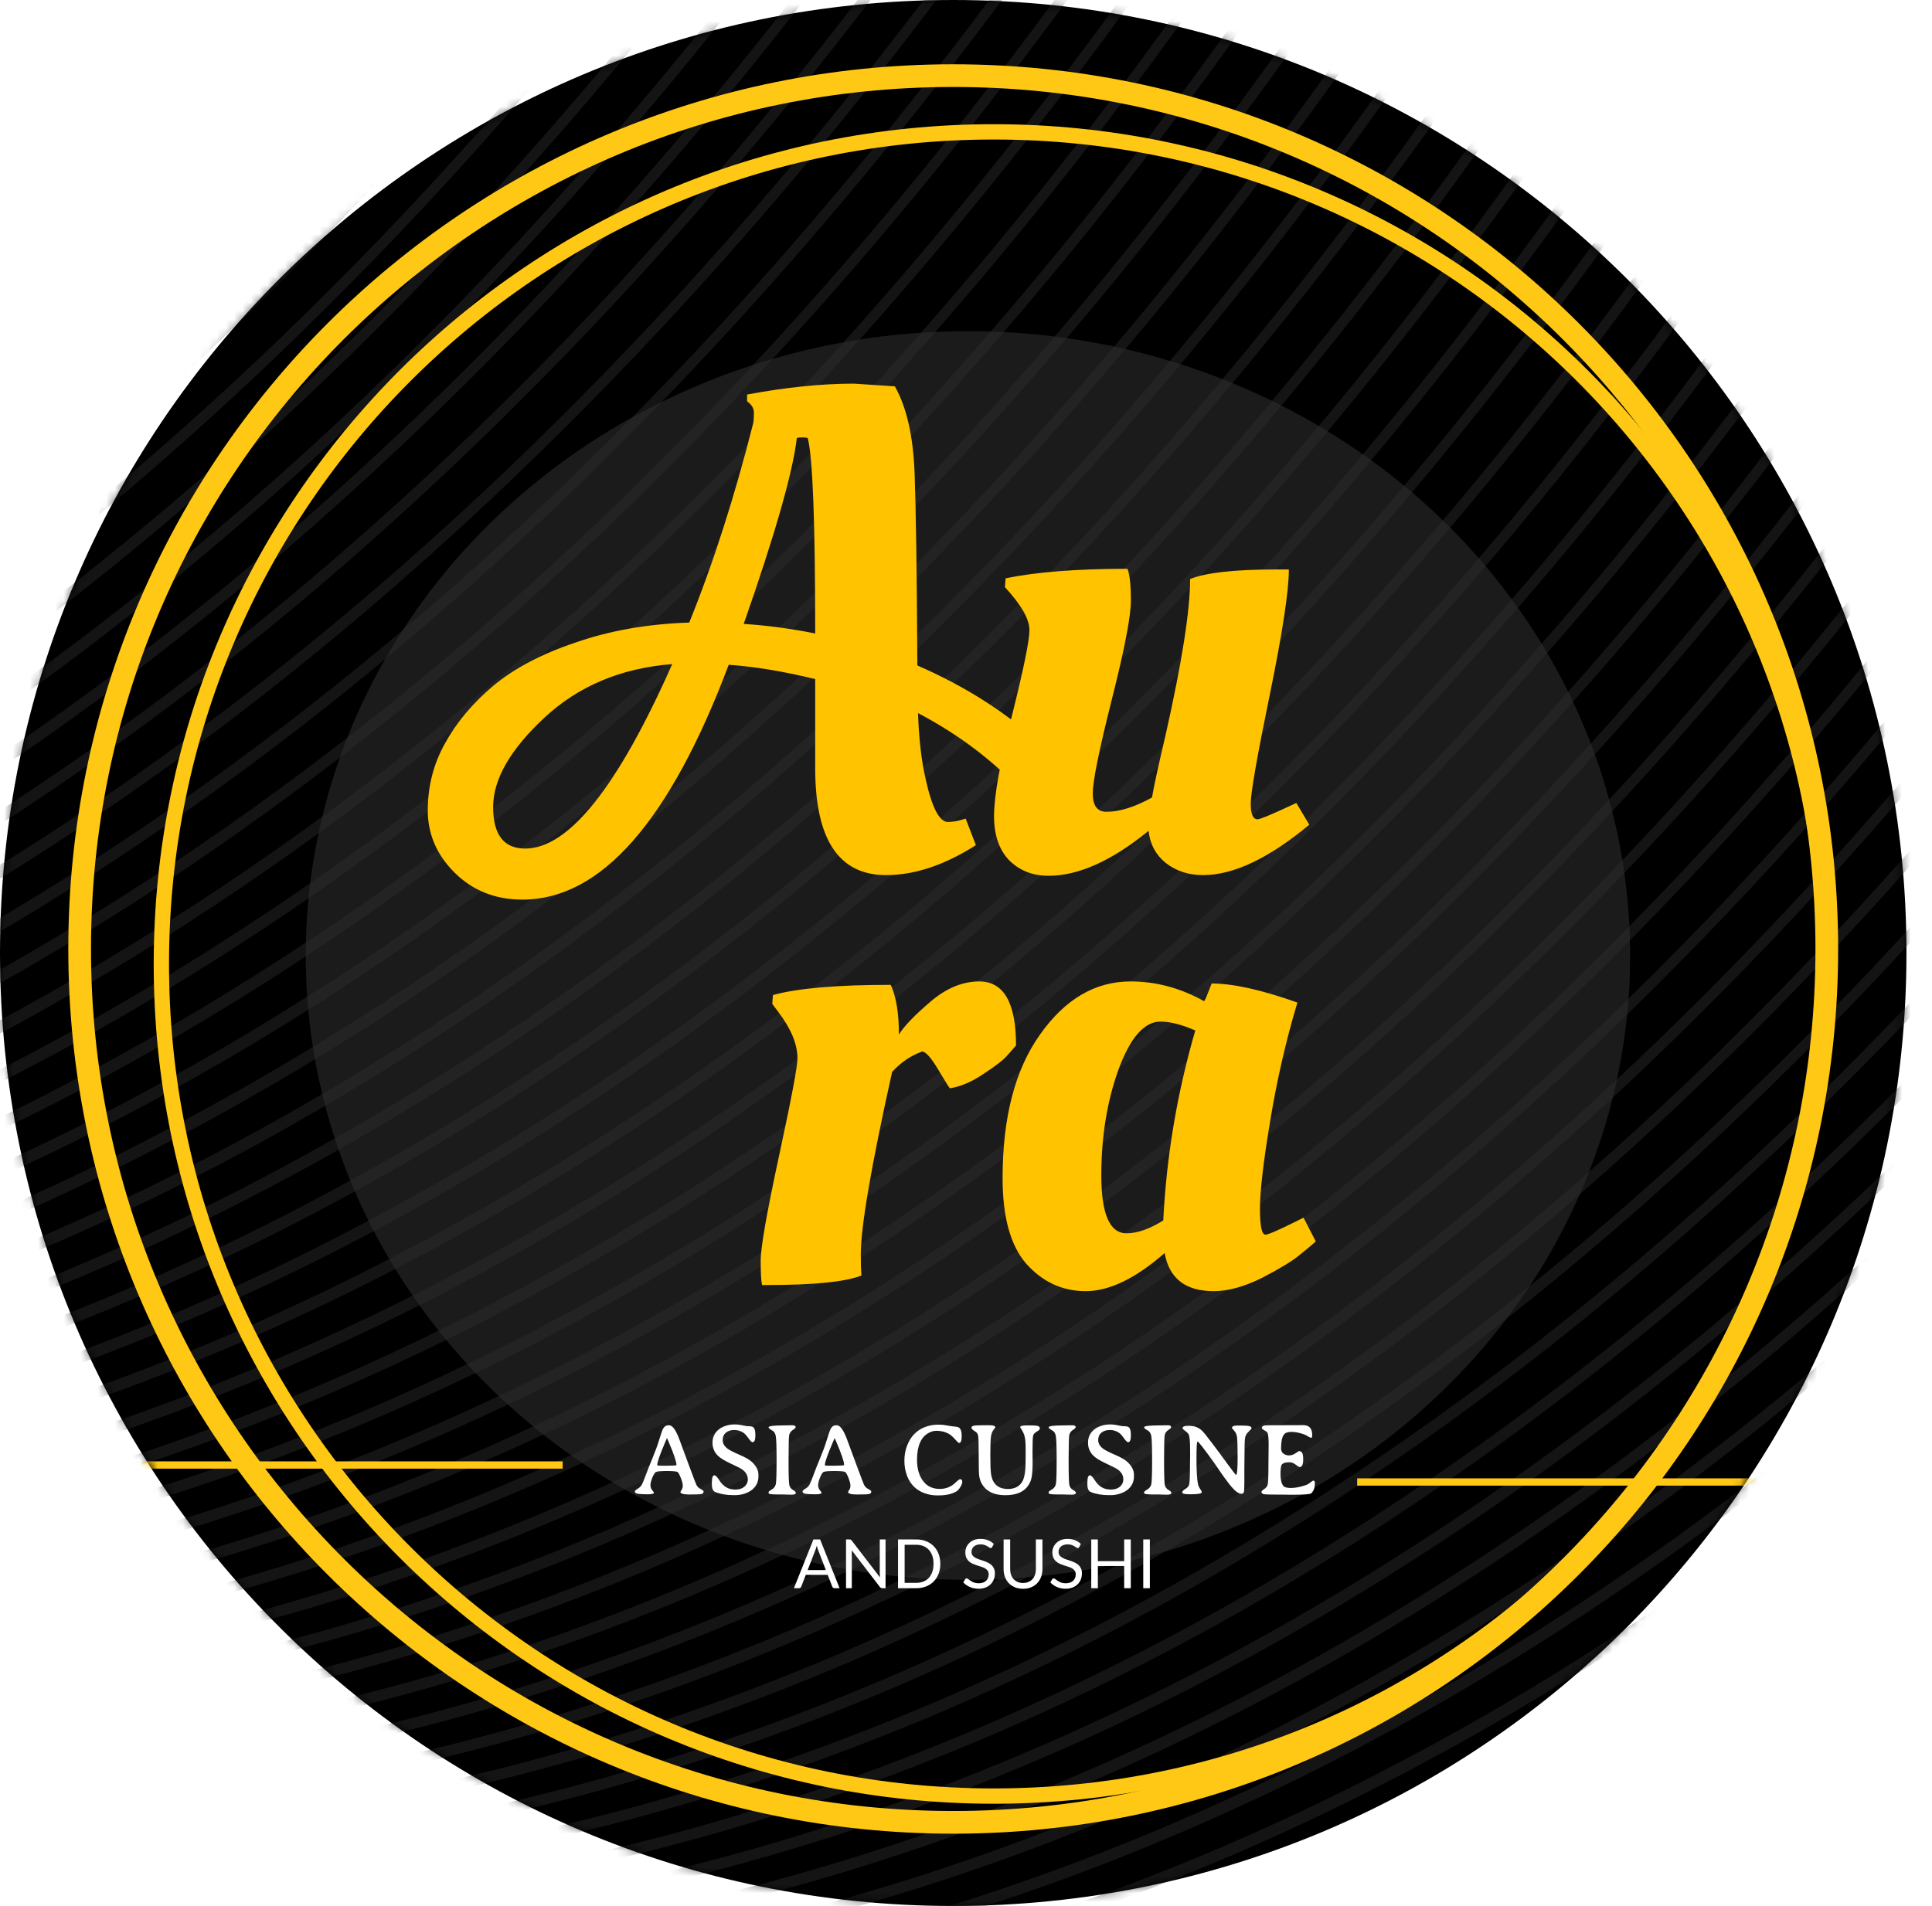 <svg width="227" height="224" viewBox="0 0 227 224" fill="none" xmlns="http://www.w3.org/2000/svg">
<path d="M0 111.999C0 173.856 50.145 224 112 224C173.855 224 224 173.856 224 111.999C224 50.144 173.855 5.49264e-05 112 5.49264e-05C50.145 5.49264e-05 0 50.144 0 111.999Z" fill="url(#paint0_linear_4_1508)"/>
<mask id="mask0_4_1508" style="mask-type:luminance" maskUnits="userSpaceOnUse" x="0" y="0" width="224" height="224">
<path d="M0 111.999C0 173.856 50.145 224 112 224C173.855 224 224 173.856 224 111.999C224 50.144 173.855 9.15006e-06 112 9.15006e-06C50.145 9.15006e-06 0 50.144 0 111.999Z" fill="white"/>
</mask>
<g mask="url(#mask0_4_1508)">
<g opacity="0.63">
<mask id="mask1_4_1508" style="mask-type:luminance" maskUnits="userSpaceOnUse" x="-266" y="-138" width="784" height="470">
<path d="M-265.184 -137.021H517.804V331.334H-265.184V-137.021Z" fill="white"/>
</mask>
<g mask="url(#mask1_4_1508)">
<path d="M-265.087 82.239H-265.184L-265.183 81.032H-265.087C-164.31 81.032 -88.742 21.776 -43.086 -27.945C6.425 -81.862 32.395 -136.476 32.651 -137.021L33.743 -136.508C33.485 -135.961 7.436 -81.18 -42.197 -27.13C-71.355 4.625 -102.832 29.927 -135.749 48.07C-176.885 70.743 -220.403 82.239 -265.087 82.239Z" fill="#1F1F1F"/>
</g>
<mask id="mask2_4_1508" style="mask-type:luminance" maskUnits="userSpaceOnUse" x="-266" y="-138" width="784" height="470">
<path d="M-265.184 -137.021H517.804V331.334H-265.184V-137.021Z" fill="white"/>
</mask>
<g mask="url(#mask2_4_1508)">
<path d="M-259.523 85.102H-259.621L-259.619 83.895H-259.523C-158.758 83.895 -83.198 24.652 -37.544 -25.057C11.973 -78.974 37.958 -133.613 38.215 -134.158L39.307 -133.645C39.049 -133.098 12.998 -78.317 -36.633 -24.267C-65.792 7.488 -97.268 32.79 -130.185 50.933C-171.321 73.606 -214.839 85.102 -259.523 85.102Z" fill="#1F1F1F"/>
</g>
<mask id="mask3_4_1508" style="mask-type:luminance" maskUnits="userSpaceOnUse" x="-266" y="-138" width="784" height="470">
<path d="M-265.184 -137.021H517.804V331.334H-265.184V-137.021Z" fill="white"/>
</mask>
<g mask="url(#mask3_4_1508)">
<path d="M-253.958 87.966H-254.055V86.759H-253.96C-153.181 86.759 -77.614 27.502 -31.957 -22.219C17.552 -76.136 43.523 -130.75 43.778 -131.295L44.871 -130.781C44.613 -130.235 18.564 -75.454 -31.069 -21.402C-60.228 10.353 -91.703 35.653 -124.621 53.796C-165.757 76.47 -209.274 87.966 -253.958 87.966Z" fill="#1F1F1F"/>
</g>
<mask id="mask4_4_1508" style="mask-type:luminance" maskUnits="userSpaceOnUse" x="-266" y="-138" width="784" height="470">
<path d="M-265.184 -137.021H517.804V331.334H-265.184V-137.021Z" fill="white"/>
</mask>
<g mask="url(#mask4_4_1508)">
<path d="M-248.394 90.829H-248.492V89.622H-248.394C-147.617 89.622 -72.05 30.365 -26.393 -19.356C23.116 -73.273 49.087 -127.887 49.342 -128.432L50.434 -127.918C50.176 -127.372 24.127 -72.591 -25.504 -18.539C-54.664 13.216 -86.139 38.516 -119.058 56.659C-160.194 79.333 -203.71 90.829 -248.394 90.829Z" fill="#1F1F1F"/>
</g>
<mask id="mask5_4_1508" style="mask-type:luminance" maskUnits="userSpaceOnUse" x="-266" y="-138" width="784" height="470">
<path d="M-265.184 -137.021H517.804V331.334H-265.184V-137.021Z" fill="white"/>
</mask>
<g mask="url(#mask5_4_1508)">
<path d="M-242.831 93.692H-242.928V92.485H-242.832C-142.066 92.485 -66.505 33.242 -20.853 -16.466C28.664 -70.385 54.65 -125.023 54.906 -125.569L55.998 -125.055C55.74 -124.508 29.691 -69.728 -19.94 -15.676C-49.1 16.079 -80.575 41.379 -113.494 59.522C-154.63 82.196 -198.146 93.692 -242.831 93.692Z" fill="#1F1F1F"/>
</g>
<mask id="mask6_4_1508" style="mask-type:luminance" maskUnits="userSpaceOnUse" x="-266" y="-138" width="784" height="470">
<path d="M-265.184 -137.021H517.804V331.334H-265.184V-137.021Z" fill="white"/>
</mask>
<g mask="url(#mask6_4_1508)">
<path d="M-237.267 96.555H-237.364V95.348H-237.267C-136.502 95.348 -60.941 36.105 -15.289 -13.604C34.228 -67.522 60.214 -122.16 60.47 -122.706L61.562 -122.192C61.305 -121.645 35.255 -66.864 -14.377 -12.813C-43.536 18.942 -75.011 44.242 -107.93 62.385C-149.066 85.059 -192.582 96.555 -237.267 96.555Z" fill="#1F1F1F"/>
</g>
<mask id="mask7_4_1508" style="mask-type:luminance" maskUnits="userSpaceOnUse" x="-266" y="-138" width="784" height="470">
<path d="M-265.184 -137.021H517.804V331.334H-265.184V-137.021Z" fill="white"/>
</mask>
<g mask="url(#mask7_4_1508)">
<path d="M-231.703 99.418H-231.8V98.211H-231.703C-130.938 98.211 -55.377 38.968 -9.726 -10.74C39.791 -64.659 65.778 -119.297 66.034 -119.843L67.127 -119.329C66.869 -118.782 40.819 -64.001 -8.813 -9.95C-37.973 21.805 -69.448 47.105 -102.366 65.249C-143.502 87.922 -187.019 99.418 -231.703 99.418Z" fill="#1F1F1F"/>
</g>
<mask id="mask8_4_1508" style="mask-type:luminance" maskUnits="userSpaceOnUse" x="-266" y="-138" width="784" height="470">
<path d="M-265.184 -137.021H517.804V331.334H-265.184V-137.021Z" fill="white"/>
</mask>
<g mask="url(#mask8_4_1508)">
<path d="M-226.139 102.281H-226.236V101.074H-226.139C-125.374 101.074 -49.813 41.832 -4.162 -7.877C45.357 -61.795 71.342 -116.433 71.599 -116.979L72.691 -116.465C72.433 -115.918 46.383 -61.138 -3.249 -7.086C-32.409 24.668 -63.884 49.968 -96.802 68.112C-137.938 90.785 -181.453 102.281 -226.139 102.281Z" fill="#1F1F1F"/>
</g>
<mask id="mask9_4_1508" style="mask-type:luminance" maskUnits="userSpaceOnUse" x="-266" y="-138" width="784" height="470">
<path d="M-265.184 -137.021H517.804V331.334H-265.184V-137.021Z" fill="white"/>
</mask>
<g mask="url(#mask9_4_1508)">
<path d="M-220.575 105.144H-220.672V103.937H-220.576C-119.81 103.937 -44.249 44.695 1.403 -5.014C50.92 -58.932 76.906 -113.57 77.163 -114.116L78.254 -113.601C77.997 -113.055 51.947 -58.275 2.314 -4.223C-26.844 27.531 -58.319 52.831 -91.238 70.975C-132.374 93.648 -175.89 105.144 -220.575 105.144Z" fill="#1F1F1F"/>
</g>
<mask id="mask10_4_1508" style="mask-type:luminance" maskUnits="userSpaceOnUse" x="-266" y="-138" width="784" height="470">
<path d="M-265.184 -137.021H517.804V331.334H-265.184V-137.021Z" fill="white"/>
</mask>
<g mask="url(#mask10_4_1508)">
<path d="M-215.011 108.007H-215.108V106.801H-215.012C-114.246 106.801 -38.685 47.558 6.966 -2.15C56.483 -56.069 82.47 -110.706 82.727 -111.253L83.818 -110.738C83.561 -110.191 57.511 -55.412 7.878 -1.36C-21.281 30.395 -52.756 55.695 -85.674 73.838C-126.81 96.512 -170.327 108.007 -215.011 108.007Z" fill="#1F1F1F"/>
</g>
<mask id="mask11_4_1508" style="mask-type:luminance" maskUnits="userSpaceOnUse" x="-266" y="-138" width="784" height="470">
<path d="M-265.184 -137.021H517.804V331.334H-265.184V-137.021Z" fill="white"/>
</mask>
<g mask="url(#mask11_4_1508)">
<path d="M-209.447 110.87H-209.544V109.664H-209.447C-108.682 109.664 -33.121 50.422 12.53 0.713C62.047 -53.206 88.034 -107.843 88.291 -108.39L89.382 -107.875C89.125 -107.328 63.075 -52.549 13.442 1.503C-15.717 33.258 -47.192 58.559 -80.111 76.701C-121.246 99.375 -164.763 110.87 -209.447 110.87Z" fill="#1F1F1F"/>
</g>
<mask id="mask12_4_1508" style="mask-type:luminance" maskUnits="userSpaceOnUse" x="-266" y="-138" width="784" height="470">
<path d="M-265.184 -137.021H517.804V331.334H-265.184V-137.021Z" fill="white"/>
</mask>
<g mask="url(#mask12_4_1508)">
<path d="M-203.884 113.734H-203.981L-203.98 112.527H-203.884C-103.119 112.527 -27.558 53.284 18.095 3.575C67.612 -50.342 93.597 -104.981 93.854 -105.526L94.946 -105.013C94.688 -104.466 68.639 -49.686 19.006 4.367C-10.152 36.12 -41.629 61.422 -74.546 79.565C-115.682 102.238 -159.2 113.734 -203.884 113.734Z" fill="#1F1F1F"/>
</g>
<mask id="mask13_4_1508" style="mask-type:luminance" maskUnits="userSpaceOnUse" x="-266" y="-138" width="784" height="470">
<path d="M-265.184 -137.021H517.804V331.334H-265.184V-137.021Z" fill="white"/>
</mask>
<g mask="url(#mask13_4_1508)">
<path d="M-198.32 116.597H-198.417L-198.416 115.391H-198.322C-97.555 115.391 -21.994 56.147 23.659 6.438C73.176 -47.479 99.161 -102.118 99.418 -102.663L100.51 -102.15C100.252 -101.603 74.203 -46.823 24.571 7.23C-4.589 38.983 -36.065 64.285 -68.982 82.428C-110.118 105.102 -153.636 116.597 -198.32 116.597Z" fill="#1F1F1F"/>
</g>
<mask id="mask14_4_1508" style="mask-type:luminance" maskUnits="userSpaceOnUse" x="-266" y="-138" width="784" height="470">
<path d="M-265.184 -137.021H517.804V331.334H-265.184V-137.021Z" fill="white"/>
</mask>
<g mask="url(#mask14_4_1508)">
<path d="M-192.757 119.461H-192.854L-192.852 118.254H-192.757C-91.992 118.254 -16.431 59.01 29.222 9.301C78.739 -44.616 104.725 -99.254 104.981 -99.8L106.074 -99.286C105.816 -98.74 79.766 -43.96 30.135 10.092C0.975 41.846 -30.501 67.148 -63.418 85.291C-104.554 107.965 -148.072 119.461 -192.757 119.461Z" fill="#1F1F1F"/>
</g>
<mask id="mask15_4_1508" style="mask-type:luminance" maskUnits="userSpaceOnUse" x="-266" y="-138" width="784" height="470">
<path d="M-265.184 -137.021H517.804V331.334H-265.184V-137.021Z" fill="white"/>
</mask>
<g mask="url(#mask15_4_1508)">
<path d="M-187.193 122.324H-187.289V121.117H-187.193C-86.428 121.117 -10.867 61.873 34.786 12.164C84.303 -41.753 110.29 -96.391 110.545 -96.937L111.638 -96.423C111.379 -95.877 85.33 -41.097 35.699 12.955C6.539 44.709 -24.937 70.011 -57.855 88.154C-98.991 110.828 -142.508 122.324 -187.193 122.324Z" fill="#1F1F1F"/>
</g>
<mask id="mask16_4_1508" style="mask-type:luminance" maskUnits="userSpaceOnUse" x="-266" y="-138" width="784" height="470">
<path d="M-265.184 -137.021H517.804V331.334H-265.184V-137.021Z" fill="white"/>
</mask>
<g mask="url(#mask16_4_1508)">
<path d="M-181.628 125.187H-181.725L-181.724 123.98H-181.63C-80.865 123.98 -5.302 64.737 40.349 15.028C89.866 -38.89 115.854 -93.528 116.11 -94.074L117.201 -93.56C116.945 -93.013 90.895 -38.233 41.262 15.818C12.104 47.572 -19.373 72.874 -52.29 91.017C-93.426 113.691 -136.944 125.187 -181.628 125.187Z" fill="#1F1F1F"/>
</g>
<mask id="mask17_4_1508" style="mask-type:luminance" maskUnits="userSpaceOnUse" x="-266" y="-138" width="784" height="470">
<path d="M-265.184 -137.021H517.804V331.334H-265.184V-137.021Z" fill="white"/>
</mask>
<g mask="url(#mask17_4_1508)">
<path d="M-176.064 128.05H-176.162L-176.16 126.844H-176.064C-75.299 126.844 0.263 67.6 45.913 17.891C95.43 -36.026 121.418 -90.665 121.673 -91.212L122.766 -90.697C122.509 -90.15 96.459 -35.37 46.826 18.682C17.667 50.436 -13.808 75.738 -46.726 93.881C-87.862 116.553 -131.38 128.05 -176.064 128.05Z" fill="#1F1F1F"/>
</g>
<mask id="mask18_4_1508" style="mask-type:luminance" maskUnits="userSpaceOnUse" x="-266" y="-138" width="784" height="470">
<path d="M-265.184 -137.021H517.804V331.334H-265.184V-137.021Z" fill="white"/>
</mask>
<g mask="url(#mask18_4_1508)">
<path d="M-170.501 130.913H-170.598L-170.596 129.706H-170.501C-69.736 129.706 5.826 70.463 51.477 20.754C100.995 -33.164 126.982 -87.802 127.239 -88.348L128.33 -87.834C128.073 -87.287 102.022 -32.506 52.39 21.544C23.231 53.299 -8.244 78.6 -41.163 96.743C-82.299 119.417 -125.816 130.913 -170.501 130.913Z" fill="#1F1F1F"/>
</g>
<mask id="mask19_4_1508" style="mask-type:luminance" maskUnits="userSpaceOnUse" x="-266" y="-138" width="784" height="470">
<path d="M-265.184 -137.021H517.804V331.334H-265.184V-137.021Z" fill="white"/>
</mask>
<g mask="url(#mask19_4_1508)">
<path d="M-164.937 133.776H-165.033V132.569H-164.937C-64.172 132.569 11.39 73.326 57.041 23.617C106.558 -30.3 132.546 -84.939 132.801 -85.484L133.893 -84.971C133.637 -84.424 107.586 -29.643 57.953 24.407C28.795 56.163 -2.68 81.463 -35.599 99.607C-76.735 122.28 -120.252 133.776 -164.937 133.776Z" fill="#1F1F1F"/>
</g>
<mask id="mask20_4_1508" style="mask-type:luminance" maskUnits="userSpaceOnUse" x="-266" y="-138" width="784" height="470">
<path d="M-265.184 -137.021H517.804V331.334H-265.184V-137.021Z" fill="white"/>
</mask>
<g mask="url(#mask20_4_1508)">
<path d="M-159.372 136.64H-159.47L-159.468 135.433H-159.374C-58.609 135.433 16.953 76.19 62.605 26.481C112.122 -27.437 138.109 -82.075 138.365 -82.622L139.458 -82.107C139.2 -81.56 113.149 -26.781 63.518 27.271C34.359 59.026 2.883 84.327 -30.036 102.47C-71.172 125.143 -114.688 136.64 -159.372 136.64Z" fill="#1F1F1F"/>
</g>
<mask id="mask21_4_1508" style="mask-type:luminance" maskUnits="userSpaceOnUse" x="-266" y="-138" width="784" height="470">
<path d="M-265.184 -137.021H517.804V331.334H-265.184V-137.021Z" fill="white"/>
</mask>
<g mask="url(#mask21_4_1508)">
<path d="M-153.809 139.502H-153.905V138.296H-153.809C-53.044 138.296 22.518 79.052 68.17 29.343C117.687 -24.574 143.673 -79.213 143.93 -79.758L145.021 -79.245C144.764 -78.698 118.714 -23.917 69.081 30.134C39.923 61.889 8.448 87.19 -24.471 105.333C-65.607 128.007 -109.125 139.502 -153.809 139.502Z" fill="#1F1F1F"/>
</g>
<mask id="mask22_4_1508" style="mask-type:luminance" maskUnits="userSpaceOnUse" x="-266" y="-138" width="784" height="470">
<path d="M-265.184 -137.021H517.804V331.334H-265.184V-137.021Z" fill="white"/>
</mask>
<g mask="url(#mask22_4_1508)">
<path d="M-148.245 142.366H-148.342L-148.341 141.159H-148.246C-47.48 141.159 28.081 81.916 73.734 32.207C123.251 -21.71 149.236 -76.349 149.493 -76.894L150.585 -76.381C150.327 -75.834 124.278 -21.055 74.645 32.997C45.487 64.752 14.011 90.053 -18.908 108.197C-60.043 130.869 -103.56 142.366 -148.245 142.366Z" fill="#1F1F1F"/>
</g>
<mask id="mask23_4_1508" style="mask-type:luminance" maskUnits="userSpaceOnUse" x="-266" y="-138" width="784" height="470">
<path d="M-265.184 -137.021H517.804V331.334H-265.184V-137.021Z" fill="white"/>
</mask>
<g mask="url(#mask23_4_1508)">
<path d="M-142.681 145.229H-142.778L-142.777 144.023H-142.682C-41.917 144.023 33.645 84.779 79.298 35.07C128.815 -18.847 154.8 -73.486 155.057 -74.033L156.149 -73.518C155.891 -72.971 129.842 -18.191 80.209 35.861C51.051 67.615 19.574 92.917 -13.343 111.06C-54.479 133.732 -97.997 145.229 -142.681 145.229Z" fill="#1F1F1F"/>
</g>
<mask id="mask24_4_1508" style="mask-type:luminance" maskUnits="userSpaceOnUse" x="-266" y="-138" width="784" height="470">
<path d="M-265.184 -137.021H517.804V331.334H-265.184V-137.021Z" fill="white"/>
</mask>
<g mask="url(#mask24_4_1508)">
<path d="M-137.117 148.092H-137.214L-137.213 146.886H-137.117C-36.354 146.886 39.209 87.642 84.862 37.933C134.379 -15.984 160.364 -70.623 160.621 -71.168L161.713 -70.655C161.455 -70.108 135.406 -15.328 85.773 38.724C56.614 70.478 25.138 95.78 -7.779 113.923C-48.915 136.595 -92.433 148.092 -137.117 148.092Z" fill="#1F1F1F"/>
</g>
<mask id="mask25_4_1508" style="mask-type:luminance" maskUnits="userSpaceOnUse" x="-266" y="-138" width="784" height="470">
<path d="M-265.184 -137.021H517.804V331.334H-265.184V-137.021Z" fill="white"/>
</mask>
<g mask="url(#mask25_4_1508)">
<path d="M-131.553 150.956H-131.649V149.749H-131.553C-30.788 149.749 44.772 90.505 90.425 40.796C139.942 -13.121 165.929 -67.76 166.184 -68.305L167.277 -67.791C167.019 -67.245 140.97 -12.465 91.337 41.587C62.178 73.341 30.702 98.643 -2.215 116.786C-43.351 139.458 -86.869 150.956 -131.553 150.956Z" fill="#1F1F1F"/>
</g>
<mask id="mask26_4_1508" style="mask-type:luminance" maskUnits="userSpaceOnUse" x="-266" y="-138" width="784" height="470">
<path d="M-265.184 -137.021H517.804V331.334H-265.184V-137.021Z" fill="white"/>
</mask>
<g mask="url(#mask26_4_1508)">
<path d="M-125.99 153.819H-126.085V152.612H-125.99C-25.225 152.612 50.336 93.368 95.989 43.659C145.506 -10.258 171.493 -64.897 171.748 -65.442L172.842 -64.928C172.584 -64.382 146.533 -9.602 96.902 44.45C67.742 76.204 36.266 101.506 3.349 119.649C-37.788 142.323 -81.304 153.819 -125.99 153.819Z" fill="#1F1F1F"/>
</g>
<mask id="mask27_4_1508" style="mask-type:luminance" maskUnits="userSpaceOnUse" x="-266" y="-138" width="784" height="470">
<path d="M-265.184 -137.021H517.804V331.334H-265.184V-137.021Z" fill="white"/>
</mask>
<g mask="url(#mask27_4_1508)">
<path d="M-120.425 156.682H-120.522L-120.521 155.475H-120.427C-19.66 155.475 55.902 96.231 101.552 46.523C151.069 -7.395 177.057 -62.033 177.313 -62.579L178.404 -62.065C178.147 -61.518 152.098 -6.739 102.465 47.313C73.306 79.068 41.831 104.369 8.913 122.512C-32.223 145.185 -75.741 156.682 -120.425 156.682Z" fill="#1F1F1F"/>
</g>
<mask id="mask28_4_1508" style="mask-type:luminance" maskUnits="userSpaceOnUse" x="-266" y="-138" width="784" height="470">
<path d="M-265.184 -137.021H517.804V331.334H-265.184V-137.021Z" fill="white"/>
</mask>
<g mask="url(#mask28_4_1508)">
<path d="M-114.861 159.545H-114.959L-114.957 158.338H-114.861C-14.096 158.338 61.466 99.095 107.116 49.386C156.633 -4.532 182.621 -59.17 182.876 -59.716L183.969 -59.202C183.712 -58.655 157.662 -3.876 108.029 50.176C78.87 81.931 47.395 107.232 14.477 125.375C-26.659 148.049 -70.177 159.545 -114.861 159.545Z" fill="#1F1F1F"/>
</g>
<mask id="mask29_4_1508" style="mask-type:luminance" maskUnits="userSpaceOnUse" x="-266" y="-138" width="784" height="470">
<path d="M-265.184 -137.021H517.804V331.334H-265.184V-137.021Z" fill="white"/>
</mask>
<g mask="url(#mask29_4_1508)">
<path d="M-109.298 162.408H-109.393V161.201H-109.298C-8.533 161.201 67.029 101.958 112.68 52.249C162.197 -1.669 188.185 -56.307 188.44 -56.853L189.533 -56.339C189.276 -55.792 163.226 -1.013 113.593 53.039C84.434 84.794 52.959 110.095 20.041 128.238C-21.095 150.912 -64.612 162.408 -109.298 162.408Z" fill="#1F1F1F"/>
</g>
<mask id="mask30_4_1508" style="mask-type:luminance" maskUnits="userSpaceOnUse" x="-266" y="-138" width="784" height="470">
<path d="M-265.184 -137.021H517.804V331.334H-265.184V-137.021Z" fill="white"/>
</mask>
<g mask="url(#mask30_4_1508)">
<path d="M-103.734 165.271H-103.831L-103.83 164.064H-103.734C-2.969 164.064 72.593 104.821 118.245 55.112C167.761 1.195 193.749 -53.444 194.005 -53.989L195.096 -53.476C194.84 -52.929 168.789 1.851 119.156 55.904C89.998 87.657 58.523 112.958 25.604 131.102C-15.532 153.775 -59.048 165.271 -103.734 165.271Z" fill="#1F1F1F"/>
</g>
<mask id="mask31_4_1508" style="mask-type:luminance" maskUnits="userSpaceOnUse" x="-266" y="-138" width="784" height="470">
<path d="M-265.184 -137.021H517.804V331.334H-265.184V-137.021Z" fill="white"/>
</mask>
<g mask="url(#mask31_4_1508)">
<path d="M-98.17 168.134H-98.266V166.927H-98.17C2.608 166.927 78.177 107.671 123.832 57.95C173.342 4.032 199.313 -50.581 199.569 -51.126L200.66 -50.613C200.404 -50.066 174.353 4.714 124.72 58.767C95.562 90.52 64.087 115.822 31.168 133.965C-9.968 156.638 -53.484 168.134 -98.17 168.134Z" fill="#1F1F1F"/>
</g>
<mask id="mask32_4_1508" style="mask-type:luminance" maskUnits="userSpaceOnUse" x="-266" y="-138" width="784" height="470">
<path d="M-265.184 -137.021H517.804V331.334H-265.184V-137.021Z" fill="white"/>
</mask>
<g mask="url(#mask32_4_1508)">
<path d="M-92.606 170.997H-92.703L-92.701 169.791H-92.607C8.171 169.791 83.74 110.534 129.396 60.813C178.906 6.896 204.876 -47.718 205.132 -48.263L206.225 -47.75C205.967 -47.203 179.916 7.577 130.285 61.63C101.126 93.383 69.65 118.685 36.731 136.828C-4.405 159.502 -47.921 170.997 -92.606 170.997Z" fill="#1F1F1F"/>
</g>
<mask id="mask33_4_1508" style="mask-type:luminance" maskUnits="userSpaceOnUse" x="-266" y="-138" width="784" height="470">
<path d="M-265.184 -137.021H517.804V331.334H-265.184V-137.021Z" fill="white"/>
</mask>
<g mask="url(#mask33_4_1508)">
<path d="M-87.042 173.86H-87.139L-87.138 172.654H-87.043C13.735 172.654 89.304 113.397 134.96 63.676C184.47 9.759 210.441 -44.855 210.696 -45.4L211.789 -44.886C211.53 -44.34 185.481 10.44 135.849 64.493C106.69 96.246 75.214 121.548 42.296 139.691C1.159 162.365 -42.356 173.86 -87.042 173.86Z" fill="#1F1F1F"/>
</g>
<mask id="mask34_4_1508" style="mask-type:luminance" maskUnits="userSpaceOnUse" x="-266" y="-138" width="784" height="470">
<path d="M-265.184 -137.021H517.804V331.334H-265.184V-137.021Z" fill="white"/>
</mask>
<g mask="url(#mask34_4_1508)">
<path d="M-81.478 176.724H-81.575L-81.574 175.517H-81.478C19.299 175.517 94.868 116.26 140.524 66.539C190.034 12.622 216.005 -41.991 216.26 -42.537L217.352 -42.023C217.094 -41.477 191.045 13.303 141.412 67.356C112.254 99.109 80.778 124.411 47.86 142.554C6.723 165.228 -36.792 176.724 -81.478 176.724Z" fill="#1F1F1F"/>
</g>
<mask id="mask35_4_1508" style="mask-type:luminance" maskUnits="userSpaceOnUse" x="-266" y="-138" width="784" height="470">
<path d="M-265.184 -137.021H517.804V331.334H-265.184V-137.021Z" fill="white"/>
</mask>
<g mask="url(#mask35_4_1508)">
<path d="M-75.914 179.587H-76.01V178.38H-75.914C24.851 178.38 100.412 119.136 146.065 69.427C195.582 15.51 221.567 -39.128 221.824 -39.674L222.916 -39.16C222.658 -38.613 196.609 16.166 146.976 70.219C117.818 101.972 86.341 127.274 53.424 145.417C12.288 168.091 -31.228 179.587 -75.914 179.587Z" fill="#1F1F1F"/>
</g>
<mask id="mask36_4_1508" style="mask-type:luminance" maskUnits="userSpaceOnUse" x="-266" y="-138" width="784" height="470">
<path d="M-265.184 -137.021H517.804V331.334H-265.184V-137.021Z" fill="white"/>
</mask>
<g mask="url(#mask36_4_1508)">
<path d="M-70.35 182.45H-70.446V181.243H-70.35C30.415 181.243 105.975 122 151.629 72.291C201.146 18.373 227.131 -36.265 227.388 -36.811L228.48 -36.297C228.222 -35.75 202.173 19.029 152.541 73.082C123.381 104.836 91.906 130.137 58.988 148.28C17.852 170.954 -25.665 182.45 -70.35 182.45Z" fill="#1F1F1F"/>
</g>
<mask id="mask37_4_1508" style="mask-type:luminance" maskUnits="userSpaceOnUse" x="-266" y="-138" width="784" height="470">
<path d="M-265.184 -137.021H517.804V331.334H-265.184V-137.021Z" fill="white"/>
</mask>
<g mask="url(#mask37_4_1508)">
<path d="M-64.786 185.313H-64.883L-64.882 184.106H-64.787C35.979 184.106 111.541 124.863 157.192 75.154C206.709 21.236 232.697 -33.402 232.952 -33.947L234.043 -33.434C233.786 -32.887 207.737 21.892 158.104 75.946C128.946 107.699 97.471 133 64.552 151.144C23.416 173.817 -20.101 185.313 -64.786 185.313Z" fill="#1F1F1F"/>
</g>
<mask id="mask38_4_1508" style="mask-type:luminance" maskUnits="userSpaceOnUse" x="-266" y="-138" width="784" height="470">
<path d="M-265.184 -137.021H517.804V331.334H-265.184V-137.021Z" fill="white"/>
</mask>
<g mask="url(#mask38_4_1508)">
<path d="M-59.222 188.176H-59.319L-59.318 186.969H-59.224C41.543 186.969 117.105 127.726 162.755 78.017C212.272 24.1 238.26 -30.539 238.516 -31.084L239.607 -30.571C239.351 -30.024 213.301 24.756 163.668 78.809C134.51 110.562 103.035 135.863 70.116 154.007C28.98 176.68 -14.538 188.176 -59.222 188.176Z" fill="#1F1F1F"/>
</g>
<mask id="mask39_4_1508" style="mask-type:luminance" maskUnits="userSpaceOnUse" x="-266" y="-138" width="784" height="470">
<path d="M-265.184 -137.021H517.804V331.334H-265.184V-137.021Z" fill="white"/>
</mask>
<g mask="url(#mask39_4_1508)">
<path d="M-53.658 191.039H-53.755L-53.754 189.833H-53.66C47.107 189.833 122.669 130.589 168.319 80.88C217.836 26.963 243.824 -27.676 244.08 -28.221L245.172 -27.708C244.915 -27.161 218.865 27.619 169.232 81.672C140.074 113.425 108.599 138.727 75.68 156.87C34.544 179.543 -8.974 191.039 -53.658 191.039Z" fill="#1F1F1F"/>
</g>
<mask id="mask40_4_1508" style="mask-type:luminance" maskUnits="userSpaceOnUse" x="-266" y="-138" width="784" height="470">
<path d="M-265.184 -137.021H517.804V331.334H-265.184V-137.021Z" fill="white"/>
</mask>
<g mask="url(#mask40_4_1508)">
<path d="M-48.094 193.902H-48.192L-48.19 192.696H-48.094C52.682 192.696 128.251 133.439 173.907 83.718C223.416 29.801 249.388 -24.813 249.645 -25.358L250.736 -24.845C250.479 -24.298 224.429 30.482 174.796 84.535C145.637 116.288 114.162 141.59 81.244 159.733C40.108 182.407 -3.41 193.902 -48.094 193.902Z" fill="#1F1F1F"/>
</g>
<mask id="mask41_4_1508" style="mask-type:luminance" maskUnits="userSpaceOnUse" x="-266" y="-138" width="784" height="470">
<path d="M-265.184 -137.021H517.804V331.334H-265.184V-137.021Z" fill="white"/>
</mask>
<g mask="url(#mask41_4_1508)">
<path d="M-42.53 196.766H-42.627L-42.626 195.559H-42.532C58.247 195.559 133.816 136.302 179.471 86.581C228.982 32.664 254.951 -21.95 255.208 -22.495L256.3 -21.981C256.042 -21.435 229.992 33.345 180.36 87.398C151.202 119.151 119.725 144.453 86.807 162.596C45.671 185.27 2.154 196.766 -42.53 196.766Z" fill="#1F1F1F"/>
</g>
<mask id="mask42_4_1508" style="mask-type:luminance" maskUnits="userSpaceOnUse" x="-266" y="-138" width="784" height="470">
<path d="M-265.184 -137.021H517.804V331.334H-265.184V-137.021Z" fill="white"/>
</mask>
<g mask="url(#mask42_4_1508)">
<path d="M-36.966 199.629H-37.063L-37.062 198.422H-36.968C63.811 198.422 139.379 139.165 185.035 89.444C234.546 35.527 260.515 -19.087 260.772 -19.632L261.864 -19.118C261.606 -18.572 235.555 36.208 185.924 90.261C156.766 122.014 125.289 147.316 92.371 165.459C51.234 188.133 7.718 199.629 -36.966 199.629Z" fill="#1F1F1F"/>
</g>
<mask id="mask43_4_1508" style="mask-type:luminance" maskUnits="userSpaceOnUse" x="-266" y="-138" width="784" height="470">
<path d="M-265.184 -137.021H517.804V331.334H-265.184V-137.021Z" fill="white"/>
</mask>
<g mask="url(#mask43_4_1508)">
<path d="M-31.402 202.492H-31.498V201.285H-31.404C69.374 201.285 144.943 142.028 190.599 92.307C240.109 38.39 266.079 -16.223 266.335 -16.769L267.428 -16.255C267.17 -15.708 241.121 39.071 191.488 93.124C162.329 124.878 130.853 150.179 97.936 168.322C56.798 190.996 13.283 202.492 -31.402 202.492Z" fill="#1F1F1F"/>
</g>
<mask id="mask44_4_1508" style="mask-type:luminance" maskUnits="userSpaceOnUse" x="-266" y="-138" width="784" height="470">
<path d="M-265.184 -137.021H517.804V331.334H-265.184V-137.021Z" fill="white"/>
</mask>
<g mask="url(#mask44_4_1508)">
<path d="M-25.839 205.355H-25.934V204.148H-25.84C74.925 204.148 150.487 144.905 196.14 95.196C245.657 41.278 271.643 -13.36 271.899 -13.906L272.992 -13.392C272.734 -12.845 246.683 41.934 197.052 95.987C167.893 127.741 136.417 153.042 103.499 171.185C62.362 193.859 18.847 205.355 -25.839 205.355Z" fill="#1F1F1F"/>
</g>
<mask id="mask45_4_1508" style="mask-type:luminance" maskUnits="userSpaceOnUse" x="-266" y="-138" width="784" height="470">
<path d="M-265.184 -137.021H517.804V331.334H-265.184V-137.021Z" fill="white"/>
</mask>
<g mask="url(#mask45_4_1508)">
<path d="M-20.273 208.218H-20.371V207.011H-20.275C80.503 207.011 156.071 147.754 201.728 98.034C251.237 44.116 277.206 -10.497 277.463 -11.043L278.555 -10.529C278.297 -9.982 252.248 44.799 202.615 98.85C173.457 130.605 141.981 155.905 109.063 174.049C67.927 196.722 24.411 208.218 -20.273 208.218Z" fill="#1F1F1F"/>
</g>
<mask id="mask46_4_1508" style="mask-type:luminance" maskUnits="userSpaceOnUse" x="-266" y="-138" width="784" height="470">
<path d="M-265.184 -137.021H517.804V331.334H-265.184V-137.021Z" fill="white"/>
</mask>
<g mask="url(#mask46_4_1508)">
<path d="M-14.71 211.081H-14.807V209.874H-14.711C86.054 209.874 161.615 150.631 207.268 100.922C256.785 47.005 282.77 -7.634 283.027 -8.179L284.119 -7.666C283.861 -7.119 257.812 47.662 208.18 101.714C179.021 133.468 147.544 158.77 114.627 176.912C73.49 199.585 29.975 211.081 -14.71 211.081Z" fill="#1F1F1F"/>
</g>
<mask id="mask47_4_1508" style="mask-type:luminance" maskUnits="userSpaceOnUse" x="-266" y="-138" width="784" height="470">
<path d="M-265.184 -137.021H517.804V331.334H-265.184V-137.021Z" fill="white"/>
</mask>
<g mask="url(#mask47_4_1508)">
<path d="M-9.146 213.944H-9.243V212.737H-9.147C91.618 212.737 167.18 153.494 212.832 103.785C262.349 49.868 288.334 -4.769 288.591 -5.316L289.683 -4.801C289.425 -4.255 263.376 50.525 213.744 104.577C184.584 136.331 153.109 161.633 120.191 179.775C79.055 202.448 35.539 213.944 -9.146 213.944Z" fill="#1F1F1F"/>
</g>
<mask id="mask48_4_1508" style="mask-type:luminance" maskUnits="userSpaceOnUse" x="-266" y="-138" width="784" height="470">
<path d="M-265.184 -137.021H517.804V331.334H-265.184V-137.021Z" fill="white"/>
</mask>
<g mask="url(#mask48_4_1508)">
<path d="M-3.582 216.807H-3.679V215.601H-3.583C97.181 215.601 172.742 156.357 218.395 106.648C267.912 52.731 293.899 -1.908 294.154 -2.453L295.247 -1.94C294.99 -1.393 268.94 53.388 219.308 107.44C190.148 139.195 158.672 164.496 125.755 182.638C84.619 205.312 41.102 216.807 -3.582 216.807Z" fill="#1F1F1F"/>
</g>
<mask id="mask49_4_1508" style="mask-type:luminance" maskUnits="userSpaceOnUse" x="-266" y="-138" width="784" height="470">
<path d="M-265.184 -137.021H517.804V331.334H-265.184V-137.021Z" fill="white"/>
</mask>
<g mask="url(#mask49_4_1508)">
<path d="M1.982 219.671H1.884L1.886 218.464H1.98C102.745 218.464 178.307 159.22 223.959 109.511C273.476 55.594 299.463 0.957 299.718 0.41L300.812 0.925C300.554 1.47 274.503 56.251 224.872 110.303C195.712 142.058 164.237 167.359 131.318 185.501C90.182 208.175 46.667 219.671 1.982 219.671Z" fill="#1F1F1F"/>
</g>
<mask id="mask50_4_1508" style="mask-type:luminance" maskUnits="userSpaceOnUse" x="-266" y="-138" width="784" height="470">
<path d="M-265.184 -137.021H517.804V331.334H-265.184V-137.021Z" fill="white"/>
</mask>
<g mask="url(#mask50_4_1508)">
<path d="M7.545 222.534H7.448L7.45 221.328H7.545C108.31 221.328 183.871 162.084 229.523 112.375C279.041 58.458 305.027 3.819 305.283 3.274L306.376 3.787C306.118 4.334 280.067 59.115 230.436 113.165C201.276 144.92 169.801 170.222 136.882 188.365C95.746 211.037 52.231 222.534 7.545 222.534Z" fill="#1F1F1F"/>
</g>
<mask id="mask51_4_1508" style="mask-type:luminance" maskUnits="userSpaceOnUse" x="-266" y="-138" width="784" height="470">
<path d="M-265.184 -137.021H517.804V331.334H-265.184V-137.021Z" fill="white"/>
</mask>
<g mask="url(#mask51_4_1508)">
<path d="M13.109 225.397H13.012L13.013 224.191H13.109C113.874 224.191 189.435 164.948 235.088 115.239C284.605 61.32 310.59 6.683 310.847 6.136L311.939 6.651C311.681 7.198 285.631 61.977 235.999 116.029C206.84 147.784 175.365 173.085 142.446 191.227C101.31 213.901 57.795 225.397 13.109 225.397Z" fill="#1F1F1F"/>
</g>
<mask id="mask52_4_1508" style="mask-type:luminance" maskUnits="userSpaceOnUse" x="-266" y="-138" width="784" height="470">
<path d="M-265.184 -137.021H517.804V331.334H-265.184V-137.021Z" fill="white"/>
</mask>
<g mask="url(#mask52_4_1508)">
<path d="M18.673 228.261H18.576L18.577 227.054H18.673C119.45 227.054 195.019 167.797 240.675 118.076C290.184 64.159 316.154 9.546 316.411 9L317.503 9.514C317.245 10.06 291.195 64.841 241.563 118.892C212.403 150.648 180.928 175.948 148.01 194.091C106.874 216.763 63.359 228.261 18.673 228.261Z" fill="#1F1F1F"/>
</g>
<mask id="mask53_4_1508" style="mask-type:luminance" maskUnits="userSpaceOnUse" x="-266" y="-138" width="784" height="470">
<path d="M-265.184 -137.021H517.804V331.334H-265.184V-137.021Z" fill="white"/>
</mask>
<g mask="url(#mask53_4_1508)">
<path d="M24.238 231.123H24.141V229.918H24.237C125.014 229.918 200.582 170.659 246.238 120.939C295.749 67.021 321.718 12.409 321.975 11.862L323.067 12.377C322.809 12.923 296.758 67.704 247.127 121.755C217.969 153.51 186.492 178.812 153.575 196.953C112.438 219.627 68.923 231.123 24.238 231.123Z" fill="#1F1F1F"/>
</g>
<mask id="mask54_4_1508" style="mask-type:luminance" maskUnits="userSpaceOnUse" x="-266" y="-138" width="784" height="470">
<path d="M-265.184 -137.021H517.804V331.334H-265.184V-137.021Z" fill="white"/>
</mask>
<g mask="url(#mask54_4_1508)">
<path d="M29.801 233.987H29.703L29.705 232.78H29.801C130.566 232.78 206.126 173.537 251.78 123.828C301.297 69.91 327.282 15.272 327.539 14.726L328.631 15.24C328.373 15.787 302.322 70.567 252.691 124.618C223.531 156.373 192.056 181.674 159.137 199.817C118.001 222.49 74.487 233.987 29.801 233.987Z" fill="#1F1F1F"/>
</g>
<mask id="mask55_4_1508" style="mask-type:luminance" maskUnits="userSpaceOnUse" x="-266" y="-138" width="784" height="470">
<path d="M-265.184 -137.021H517.804V331.334H-265.184V-137.021Z" fill="white"/>
</mask>
<g mask="url(#mask55_4_1508)">
<path d="M35.364 236.851H35.269V235.644H35.363C136.141 235.644 211.71 176.387 257.366 126.665C306.875 72.749 332.846 18.135 333.102 17.589L334.195 18.104C333.937 18.649 307.888 73.43 258.255 127.482C229.096 159.236 197.62 184.538 164.703 202.681C123.565 225.353 80.049 236.851 35.364 236.851Z" fill="#1F1F1F"/>
</g>
<mask id="mask56_4_1508" style="mask-type:luminance" maskUnits="userSpaceOnUse" x="-266" y="-138" width="784" height="470">
<path d="M-265.184 -137.021H517.804V331.334H-265.184V-137.021Z" fill="white"/>
</mask>
<g mask="url(#mask56_4_1508)">
<path d="M40.928 239.713H40.832V238.508H40.927C141.692 238.508 217.254 179.263 262.907 129.554C312.424 75.636 338.409 20.998 338.666 20.452L339.758 20.966C339.5 21.513 313.451 76.294 263.819 130.344C234.659 162.099 203.184 187.4 170.266 205.544C129.129 228.217 85.614 239.713 40.928 239.713Z" fill="#1F1F1F"/>
</g>
<mask id="mask57_4_1508" style="mask-type:luminance" maskUnits="userSpaceOnUse" x="-266" y="-138" width="784" height="470">
<path d="M-265.184 -137.021H517.804V331.334H-265.184V-137.021Z" fill="white"/>
</mask>
<g mask="url(#mask57_4_1508)">
<path d="M46.492 242.577H46.396V241.37H46.491C147.257 241.37 222.818 182.126 268.471 132.418C317.988 78.5 343.973 23.862 344.23 23.315L345.322 23.83C345.064 24.375 319.015 79.156 269.382 133.208C240.224 164.963 208.747 190.264 175.83 208.407C134.694 231.08 91.178 242.577 46.492 242.577Z" fill="#1F1F1F"/>
</g>
<mask id="mask58_4_1508" style="mask-type:luminance" maskUnits="userSpaceOnUse" x="-266" y="-138" width="784" height="470">
<path d="M-265.184 -137.021H517.804V331.334H-265.184V-137.021Z" fill="white"/>
</mask>
<g mask="url(#mask58_4_1508)">
<path d="M52.056 245.439H51.96V244.234H52.056C152.821 244.234 228.382 184.989 274.035 135.28C323.552 81.363 349.538 26.724 349.794 26.179L350.886 26.692C350.629 27.239 324.579 82.02 274.947 136.07C245.788 167.826 214.311 193.127 181.394 211.271C140.258 233.943 96.742 245.439 52.056 245.439Z" fill="#1F1F1F"/>
</g>
<mask id="mask59_4_1508" style="mask-type:luminance" maskUnits="userSpaceOnUse" x="-266" y="-138" width="784" height="470">
<path d="M-265.184 -137.021H517.804V331.334H-265.184V-137.021Z" fill="white"/>
</mask>
<g mask="url(#mask59_4_1508)">
<path d="M57.62 248.303H57.524V247.096H57.62C158.385 247.096 233.947 187.853 279.599 138.144C329.116 84.227 355.102 29.588 355.358 29.041L356.451 29.556C356.193 30.102 330.143 84.882 280.511 138.934C251.351 170.689 219.876 195.99 186.958 214.134C145.822 236.806 102.305 248.303 57.62 248.303Z" fill="#1F1F1F"/>
</g>
<mask id="mask60_4_1508" style="mask-type:luminance" maskUnits="userSpaceOnUse" x="-266" y="-138" width="784" height="470">
<path d="M-265.184 -137.021H517.804V331.334H-265.184V-137.021Z" fill="white"/>
</mask>
<g mask="url(#mask60_4_1508)">
<path d="M63.185 251.166H63.088L63.089 249.96H63.183C163.96 249.96 239.529 190.703 285.186 140.981C334.695 87.064 360.666 32.45 360.921 31.905L362.014 32.419C361.757 32.965 335.706 87.746 286.075 141.797C256.915 173.553 225.44 198.853 192.522 216.997C151.386 239.67 107.869 251.166 63.185 251.166Z" fill="#1F1F1F"/>
</g>
<mask id="mask61_4_1508" style="mask-type:luminance" maskUnits="userSpaceOnUse" x="-266" y="-138" width="784" height="470">
<path d="M-265.184 -137.021H517.804V331.334H-265.184V-137.021Z" fill="white"/>
</mask>
<g mask="url(#mask61_4_1508)">
<path d="M68.749 254.029H68.651L68.653 252.823H68.747C169.512 252.823 245.074 193.579 290.726 143.87C340.243 89.953 366.23 35.314 366.485 34.769L367.579 35.282C367.321 35.829 341.27 90.609 291.639 144.662C262.479 176.415 231.004 201.717 198.085 219.86C156.949 242.532 113.433 254.029 68.749 254.029Z" fill="#1F1F1F"/>
</g>
<mask id="mask62_4_1508" style="mask-type:luminance" maskUnits="userSpaceOnUse" x="-266" y="-138" width="784" height="470">
<path d="M-265.184 -137.021H517.804V331.334H-265.184V-137.021Z" fill="white"/>
</mask>
<g mask="url(#mask62_4_1508)">
<path d="M74.312 256.892H74.215L74.216 255.686H74.311C175.076 255.686 250.638 196.441 296.29 146.734C345.807 92.815 371.793 38.178 372.05 37.631L373.143 38.146C372.885 38.692 346.834 93.472 297.203 147.524C268.043 179.279 236.568 204.579 203.649 222.722C162.513 245.396 118.997 256.892 74.312 256.892Z" fill="#1F1F1F"/>
</g>
<mask id="mask63_4_1508" style="mask-type:luminance" maskUnits="userSpaceOnUse" x="-266" y="-138" width="784" height="470">
<path d="M-265.184 -137.021H517.804V331.334H-265.184V-137.021Z" fill="white"/>
</mask>
<g mask="url(#mask63_4_1508)">
<path d="M79.876 259.756H79.779L79.78 258.549H79.875C180.64 258.549 256.202 199.305 301.855 149.596C351.372 95.679 377.357 41.041 377.614 40.495L378.706 41.009C378.448 41.555 352.398 96.335 302.766 150.388C273.607 182.141 242.132 207.443 209.213 225.586C168.077 248.258 124.561 259.756 79.876 259.756Z" fill="#1F1F1F"/>
</g>
<mask id="mask64_4_1508" style="mask-type:luminance" maskUnits="userSpaceOnUse" x="-266" y="-138" width="784" height="470">
<path d="M-265.184 -137.021H517.804V331.334H-265.184V-137.021Z" fill="white"/>
</mask>
<g mask="url(#mask64_4_1508)">
<path d="M85.44 262.618H85.343L85.344 261.413H85.439C186.217 261.413 261.786 202.154 307.441 152.435C356.95 98.517 382.921 43.904 383.178 43.357L384.27 43.872C384.012 44.418 357.962 99.199 308.33 153.25C279.17 185.005 247.695 210.305 214.777 228.448C173.641 251.122 130.124 262.618 85.44 262.618Z" fill="#1F1F1F"/>
</g>
<mask id="mask65_4_1508" style="mask-type:luminance" maskUnits="userSpaceOnUse" x="-266" y="-138" width="784" height="470">
<path d="M-265.184 -137.021H517.804V331.334H-265.184V-137.021Z" fill="white"/>
</mask>
<g mask="url(#mask65_4_1508)">
<path d="M91.004 265.482H90.907L90.908 264.275H91.002C191.781 264.275 267.349 205.018 313.005 155.297C362.514 101.38 388.485 46.767 388.742 46.221L389.834 46.735C389.576 47.282 363.527 102.061 313.894 156.114C284.734 187.868 253.259 213.169 220.342 231.312C179.205 253.985 135.688 265.482 91.004 265.482Z" fill="#1F1F1F"/>
</g>
<mask id="mask66_4_1508" style="mask-type:luminance" maskUnits="userSpaceOnUse" x="-266" y="-138" width="784" height="470">
<path d="M-265.184 -137.021H517.804V331.334H-265.184V-137.021Z" fill="white"/>
</mask>
<g mask="url(#mask66_4_1508)">
<path d="M96.567 268.344H96.472V267.139H96.566C197.344 267.139 272.913 207.882 318.569 158.161C368.078 104.244 394.05 49.631 394.305 49.084L395.398 49.599C395.14 50.145 369.091 104.925 319.458 158.977C290.298 190.731 258.823 216.032 225.906 234.175C184.768 256.849 141.253 268.344 96.567 268.344Z" fill="#1F1F1F"/>
</g>
<mask id="mask67_4_1508" style="mask-type:luminance" maskUnits="userSpaceOnUse" x="-266" y="-138" width="784" height="470">
<path d="M-265.184 -137.021H517.804V331.334H-265.184V-137.021Z" fill="white"/>
</mask>
<g mask="url(#mask67_4_1508)">
<path d="M102.131 271.208H102.036V270.001H102.13C202.908 270.001 278.477 210.744 324.134 161.024C373.642 107.106 399.614 52.493 399.869 51.947L400.962 52.461C400.704 53.008 374.654 107.787 325.022 161.841C295.862 193.594 264.387 218.895 231.469 237.039C190.333 259.711 146.817 271.208 102.131 271.208Z" fill="#1F1F1F"/>
</g>
<mask id="mask68_4_1508" style="mask-type:luminance" maskUnits="userSpaceOnUse" x="-266" y="-138" width="784" height="470">
<path d="M-265.184 -137.021H517.804V331.334H-265.184V-137.021Z" fill="white"/>
</mask>
<g mask="url(#mask68_4_1508)">
<path d="M107.695 274.071H107.599V272.865H107.695C208.46 272.865 284.021 213.622 329.674 163.913C379.191 109.994 405.176 55.357 405.433 54.81L406.525 55.325C406.267 55.872 380.218 110.651 330.587 164.703C301.427 196.458 269.951 221.759 237.033 239.901C195.897 262.575 152.381 274.071 107.695 274.071Z" fill="#1F1F1F"/>
</g>
<mask id="mask69_4_1508" style="mask-type:luminance" maskUnits="userSpaceOnUse" x="-266" y="-138" width="784" height="470">
<path d="M-265.184 -137.021H517.804V331.334H-265.184V-137.021Z" fill="white"/>
</mask>
<g mask="url(#mask69_4_1508)">
<path d="M113.259 276.934H113.163V275.727H113.259C214.024 275.727 289.586 216.484 335.238 166.775C384.755 112.858 410.741 58.219 410.997 57.674L412.089 58.187C411.831 58.734 385.782 113.514 336.15 167.567C306.991 199.32 275.516 224.622 242.597 242.765C201.461 265.437 157.945 276.934 113.259 276.934Z" fill="#1F1F1F"/>
</g>
<mask id="mask70_4_1508" style="mask-type:luminance" maskUnits="userSpaceOnUse" x="-266" y="-138" width="784" height="470">
<path d="M-265.184 -137.021H517.804V331.334H-265.184V-137.021Z" fill="white"/>
</mask>
<g mask="url(#mask70_4_1508)">
<path d="M118.823 279.798H118.727L118.728 278.591H118.823C219.588 278.591 295.15 219.348 340.802 169.639C390.319 115.72 416.305 61.083 416.561 60.536L417.653 61.051C417.396 61.598 391.346 116.378 341.714 170.429C312.554 202.184 281.079 227.485 248.161 245.627C207.025 268.301 163.509 279.798 118.823 279.798Z" fill="#1F1F1F"/>
</g>
<mask id="mask71_4_1508" style="mask-type:luminance" maskUnits="userSpaceOnUse" x="-266" y="-138" width="784" height="470">
<path d="M-265.184 -137.021H517.804V331.334H-265.184V-137.021Z" fill="white"/>
</mask>
<g mask="url(#mask71_4_1508)">
<path d="M124.386 282.661H124.291V281.455H124.386C225.151 281.455 300.714 222.21 346.365 172.501C395.882 118.584 421.869 63.945 422.124 63.4L423.218 63.913C422.96 64.46 396.909 119.24 347.278 173.293C318.118 205.046 286.643 230.348 253.725 248.491C212.589 271.163 169.072 282.661 124.386 282.661Z" fill="#1F1F1F"/>
</g>
<mask id="mask72_4_1508" style="mask-type:luminance" maskUnits="userSpaceOnUse" x="-266" y="-138" width="784" height="470">
<path d="M-265.184 -137.021H517.804V331.334H-265.184V-137.021Z" fill="white"/>
</mask>
<g mask="url(#mask72_4_1508)">
<path d="M129.95 285.524H129.854L129.856 284.318H129.95C230.727 284.318 306.296 225.061 351.953 175.34C401.461 121.423 427.433 66.809 427.69 66.264L428.782 66.777C428.524 67.324 402.473 122.104 352.842 176.156C323.682 207.91 292.207 233.212 259.288 251.354C218.152 274.027 174.636 285.524 129.95 285.524Z" fill="#1F1F1F"/>
</g>
<mask id="mask73_4_1508" style="mask-type:luminance" maskUnits="userSpaceOnUse" x="-266" y="-138" width="784" height="470">
<path d="M-265.184 -137.021H517.804V331.334H-265.184V-137.021Z" fill="white"/>
</mask>
<g mask="url(#mask73_4_1508)">
<path d="M135.515 288.387H135.418L135.42 287.181H135.514C236.292 287.181 311.861 227.923 357.517 178.202C407.026 124.285 432.997 69.672 433.253 69.126L434.346 69.64C434.088 70.187 408.037 124.966 358.406 179.019C329.246 210.773 297.771 236.074 264.852 254.217C223.716 276.89 180.2 288.387 135.515 288.387Z" fill="#1F1F1F"/>
</g>
<mask id="mask74_4_1508" style="mask-type:luminance" maskUnits="userSpaceOnUse" x="-266" y="-138" width="784" height="470">
<path d="M-265.184 -137.021H517.804V331.334H-265.184V-137.021Z" fill="white"/>
</mask>
<g mask="url(#mask74_4_1508)">
<path d="M141.079 291.251H140.982L140.983 290.044H141.078C241.856 290.044 317.425 230.787 363.081 181.066C412.59 127.149 438.56 72.535 438.817 71.989L439.909 72.504C439.651 73.05 413.601 127.83 363.969 181.882C334.81 213.636 303.335 238.938 270.416 257.08C229.28 279.753 185.764 291.251 141.079 291.251Z" fill="#1F1F1F"/>
</g>
<mask id="mask75_4_1508" style="mask-type:luminance" maskUnits="userSpaceOnUse" x="-266" y="-138" width="784" height="470">
<path d="M-265.184 -137.021H517.804V331.334H-265.184V-137.021Z" fill="white"/>
</mask>
<g mask="url(#mask75_4_1508)">
<path d="M146.643 294.113H146.547V292.908H146.642C247.42 292.908 322.989 233.649 368.645 183.929C418.154 130.011 444.124 75.398 444.381 74.852L445.473 75.366C445.215 75.913 419.166 130.692 369.533 184.745C340.373 216.499 308.898 241.8 275.981 259.943C234.844 282.617 191.327 294.113 146.643 294.113Z" fill="#1F1F1F"/>
</g>
<mask id="mask76_4_1508" style="mask-type:luminance" maskUnits="userSpaceOnUse" x="-266" y="-138" width="784" height="470">
<path d="M-265.184 -137.021H517.804V331.334H-265.184V-137.021Z" fill="white"/>
</mask>
<g mask="url(#mask76_4_1508)">
<path d="M152.207 296.977H152.111V295.77H152.205C252.984 295.77 328.552 236.513 374.208 186.792C423.717 132.875 449.689 78.262 449.945 77.716L451.037 78.23C450.779 78.777 424.73 133.556 375.097 187.608C345.937 219.363 314.462 244.664 281.545 262.806C240.408 285.48 196.891 296.977 152.207 296.977Z" fill="#1F1F1F"/>
</g>
<mask id="mask77_4_1508" style="mask-type:luminance" maskUnits="userSpaceOnUse" x="-266" y="-138" width="784" height="470">
<path d="M-265.184 -137.021H517.804V331.334H-265.184V-137.021Z" fill="white"/>
</mask>
<g mask="url(#mask77_4_1508)">
<path d="M157.771 299.839H157.675V298.634H157.769C258.534 298.634 334.096 239.389 379.749 189.68C429.266 135.763 455.252 81.124 455.508 80.579L456.601 81.092C456.343 81.639 430.294 136.419 380.661 190.472C351.501 222.226 320.026 247.527 287.109 265.67C245.973 288.342 202.456 299.839 157.771 299.839Z" fill="#1F1F1F"/>
</g>
<mask id="mask78_4_1508" style="mask-type:luminance" maskUnits="userSpaceOnUse" x="-266" y="-138" width="784" height="470">
<path d="M-265.184 -137.021H517.804V331.334H-265.184V-137.021Z" fill="white"/>
</mask>
<g mask="url(#mask78_4_1508)">
<path d="M163.334 302.703H163.239V301.496H163.334C264.099 301.496 339.66 242.251 385.313 192.544C434.83 138.625 460.816 83.988 461.072 83.442L462.165 83.956C461.907 84.503 435.857 139.282 386.226 193.334C357.066 225.089 325.59 250.39 292.673 268.534C251.537 291.206 208.02 302.703 163.334 302.703Z" fill="#1F1F1F"/>
</g>
<mask id="mask79_4_1508" style="mask-type:luminance" maskUnits="userSpaceOnUse" x="-266" y="-138" width="784" height="470">
<path d="M-265.184 -137.021H517.804V331.334H-265.184V-137.021Z" fill="white"/>
</mask>
<g mask="url(#mask79_4_1508)">
<path d="M168.898 305.566H168.802V304.36H168.897C269.663 304.36 345.225 245.115 390.877 195.406C440.394 141.489 466.379 86.85 466.636 86.305L467.728 86.819C467.47 87.365 441.421 142.145 391.79 196.198C362.63 227.953 331.155 253.253 298.236 271.396C257.1 294.07 213.584 305.566 168.898 305.566Z" fill="#1F1F1F"/>
</g>
<mask id="mask80_4_1508" style="mask-type:luminance" maskUnits="userSpaceOnUse" x="-266" y="-138" width="784" height="470">
<path d="M-265.184 -137.021H517.804V331.334H-265.184V-137.021Z" fill="white"/>
</mask>
<g mask="url(#mask80_4_1508)">
<path d="M174.462 308.429H174.366V307.223H174.462C275.227 307.223 350.789 247.979 396.441 198.27C445.958 144.351 471.944 89.714 472.2 89.169L473.292 89.682C473.034 90.229 446.985 145.009 397.354 199.06C368.194 230.815 336.719 256.117 303.8 274.26C262.664 296.932 219.148 308.429 174.462 308.429Z" fill="#1F1F1F"/>
</g>
<mask id="mask81_4_1508" style="mask-type:luminance" maskUnits="userSpaceOnUse" x="-266" y="-138" width="784" height="470">
<path d="M-265.184 -137.021H517.804V331.334H-265.184V-137.021Z" fill="white"/>
</mask>
<g mask="url(#mask81_4_1508)">
<path d="M180.026 311.292H179.93V310.086H180.026C280.803 310.086 356.371 250.83 402.029 201.107C451.536 147.19 477.508 92.577 477.764 92.031L478.857 92.545C478.599 93.092 452.549 147.873 402.917 201.924C373.757 233.679 342.282 258.979 309.364 277.122C268.228 299.796 224.712 311.292 180.026 311.292Z" fill="#1F1F1F"/>
</g>
<mask id="mask82_4_1508" style="mask-type:luminance" maskUnits="userSpaceOnUse" x="-266" y="-138" width="784" height="470">
<path d="M-265.184 -137.021H517.804V331.334H-265.184V-137.021Z" fill="white"/>
</mask>
<g mask="url(#mask82_4_1508)">
<path d="M185.589 314.156H185.494L185.495 312.949H185.589C286.366 312.949 361.937 253.692 407.592 203.971C457.1 150.054 483.072 95.441 483.329 94.895L484.421 95.409C484.163 95.955 458.113 150.735 408.481 204.787C379.321 236.541 347.846 261.843 314.928 279.986C273.792 302.658 230.275 314.156 185.589 314.156Z" fill="#1F1F1F"/>
</g>
<mask id="mask83_4_1508" style="mask-type:luminance" maskUnits="userSpaceOnUse" x="-266" y="-138" width="784" height="470">
<path d="M-265.184 -137.021H517.804V331.334H-265.184V-137.021Z" fill="white"/>
</mask>
<g mask="url(#mask83_4_1508)">
<path d="M191.155 317.018H191.058L191.059 315.813H191.153C291.932 315.813 367.5 256.556 413.156 206.834C462.665 152.916 488.636 98.304 488.893 97.757L489.985 98.272C489.727 98.818 463.676 153.599 414.045 207.651C384.885 239.405 353.41 264.705 320.491 282.849C279.355 305.522 235.839 317.018 191.155 317.018Z" fill="#1F1F1F"/>
</g>
<mask id="mask84_4_1508" style="mask-type:luminance" maskUnits="userSpaceOnUse" x="-266" y="-138" width="784" height="470">
<path d="M-265.184 -137.021H517.804V331.334H-265.184V-137.021Z" fill="white"/>
</mask>
<g mask="url(#mask84_4_1508)">
<path d="M196.718 319.882H196.621L196.623 318.675H196.717C297.495 318.675 373.064 259.418 418.72 209.697C468.229 155.78 494.2 101.167 494.456 100.621L495.549 101.135C495.291 101.682 469.24 156.461 419.609 210.513C390.449 242.268 358.974 267.569 326.055 285.712C284.919 308.385 241.403 319.882 196.718 319.882Z" fill="#1F1F1F"/>
</g>
<mask id="mask85_4_1508" style="mask-type:luminance" maskUnits="userSpaceOnUse" x="-266" y="-138" width="784" height="470">
<path d="M-265.184 -137.021H517.804V331.334H-265.184V-137.021Z" fill="white"/>
</mask>
<g mask="url(#mask85_4_1508)">
<path d="M202.282 322.744H202.186V321.539H202.281C303.046 321.539 378.608 262.294 424.26 212.585C473.778 158.668 499.763 104.031 500.02 103.484L501.112 103.999C500.854 104.544 474.804 159.325 425.173 213.377C396.013 245.131 364.538 270.432 331.62 288.575C290.483 311.248 246.967 322.744 202.282 322.744Z" fill="#1F1F1F"/>
</g>
<mask id="mask86_4_1508" style="mask-type:luminance" maskUnits="userSpaceOnUse" x="-266" y="-138" width="784" height="470">
<path d="M-265.184 -137.021H517.804V331.334H-265.184V-137.021Z" fill="white"/>
</mask>
<g mask="url(#mask86_4_1508)">
<path d="M207.846 325.608H207.75V324.401H207.845C308.61 324.401 384.172 265.158 429.825 215.449C479.342 161.531 505.327 106.893 505.584 106.347L506.676 106.861C506.418 107.408 480.368 162.187 430.736 216.239C401.577 247.994 370.101 273.295 337.184 291.438C296.047 314.111 252.531 325.608 207.846 325.608Z" fill="#1F1F1F"/>
</g>
<mask id="mask87_4_1508" style="mask-type:luminance" maskUnits="userSpaceOnUse" x="-266" y="-138" width="784" height="470">
<path d="M-265.184 -137.021H517.804V331.334H-265.184V-137.021Z" fill="white"/>
</mask>
<g mask="url(#mask87_4_1508)">
<path d="M213.41 328.471H213.314V327.265H213.408C314.173 327.265 389.736 268.02 435.389 218.313C484.906 164.394 510.891 109.757 511.148 109.21L512.24 109.725C511.982 110.27 485.933 165.051 436.3 219.103C407.14 250.858 375.665 276.158 342.748 294.301C301.611 316.975 258.094 328.471 213.41 328.471Z" fill="#1F1F1F"/>
</g>
<mask id="mask88_4_1508" style="mask-type:luminance" maskUnits="userSpaceOnUse" x="-266" y="-138" width="784" height="470">
<path d="M-265.184 -137.021H517.804V331.334H-265.184V-137.021Z" fill="white"/>
</mask>
<g mask="url(#mask88_4_1508)">
<path d="M218.975 331.334H218.878V330.127H218.974C319.739 330.127 395.299 270.884 440.952 221.175C490.469 167.258 516.455 112.619 516.711 112.074L517.804 112.587C517.546 113.134 491.497 167.915 441.865 221.967C412.705 253.721 381.229 279.022 348.312 297.165C307.174 319.837 263.659 331.334 218.975 331.334Z" fill="#1F1F1F"/>
</g>
</g>
</g>
<mask id="mask89_4_1508" style="mask-type:luminance" maskUnits="userSpaceOnUse" x="0" y="0" width="224" height="224">
<path d="M0 111.999C0 173.856 50.145 224 112 224C173.855 224 224 173.856 224 111.999C224 50.144 173.855 5.49264e-05 112 5.49264e-05C50.145 5.49264e-05 0 50.144 0 111.999Z" fill="white"/>
</mask>
<g mask="url(#mask89_4_1508)">
<path d="M111.999 214.171C168.686 214.171 214.64 168.217 214.64 111.529C214.64 54.843 168.686 8.889 111.999 8.889C55.312 8.889 9.358 54.843 9.358 111.529C9.358 168.217 55.312 214.171 111.999 214.171Z" stroke="#FFC814" stroke-width="2.667" stroke-miterlimit="10"/>
<path d="M116.754 15.497C170.764 15.497 214.548 59.281 214.548 113.291C214.548 167.301 170.764 211.085 116.754 211.085C62.743 211.085 18.959 167.301 18.959 113.291C18.959 59.281 62.743 15.497 116.754 15.497Z" stroke="#FFC814" stroke-width="1.8" stroke-miterlimit="10"/>
</g>
<mask id="mask90_4_1508" style="mask-type:luminance" maskUnits="userSpaceOnUse" x="0" y="0" width="224" height="224">
<path d="M0 111.999C0 173.856 50.145 224 112 224C173.855 224 224 173.856 224 111.999C224 50.144 173.855 5.49264e-05 112 5.49264e-05C50.145 5.49264e-05 0 50.144 0 111.999Z" fill="white"/>
</mask>
<g mask="url(#mask90_4_1508)">
<path d="M159.459 173.744H275.223V174.6H159.459V173.744Z" fill="#FFC814"/>
</g>
<g filter="url(#filter0_f_4_1508)">
<ellipse cx="113.728" cy="112.295" rx="77.804" ry="73.376" fill="#2E2E2E" fill-opacity="0.6"/>
</g>
<path d="M79.479 172.179V172.144C79.479 171.777 79.164 170.859 78.535 169.39C78.426 169.136 78.37 169.009 78.366 169.009L78.196 169.402C77.547 170.914 77.223 171.832 77.223 172.156C77.223 172.211 77.256 172.24 77.323 172.244C77.393 172.248 77.446 172.25 77.481 172.25L77.938 172.261H78.354L78.395 172.256C79.118 172.256 79.479 172.23 79.479 172.179ZM74.592 175.302C74.592 175.205 74.704 175.092 74.926 174.963C75.149 174.834 75.313 174.67 75.418 174.47C75.524 174.271 75.672 173.912 75.864 173.392C76.055 172.869 76.315 172.211 76.643 171.418C76.975 170.625 77.237 169.914 77.428 169.285C77.623 168.652 77.756 168.252 77.826 168.084C77.987 167.701 78.213 167.509 78.506 167.509H78.67C78.745 167.509 78.836 167.55 78.946 167.633C79.168 167.8 79.401 168.16 79.643 168.711C79.725 168.898 79.848 169.22 80.012 169.677C80.176 170.131 80.504 171.019 80.996 172.343C81.489 173.668 81.764 174.388 81.823 174.506C81.92 174.709 82.086 174.873 82.321 174.998C82.555 175.119 82.672 175.217 82.672 175.291C82.672 175.455 82.575 175.556 82.379 175.595C82.246 175.623 81.91 175.636 81.371 175.636L81.032 175.642C80.309 175.642 79.948 175.545 79.948 175.349C79.948 175.314 79.993 175.23 80.082 175.097C80.176 174.965 80.223 174.797 80.223 174.593C80.223 174.39 80.149 174.099 80 173.72C79.856 173.342 79.733 173.107 79.631 173.017C79.534 172.927 79.11 172.883 78.36 172.883C77.61 172.883 77.172 172.924 77.047 173.006C76.922 173.088 76.787 173.308 76.643 173.668C76.498 174.027 76.426 174.32 76.426 174.547C76.426 174.769 76.495 174.967 76.631 175.138C76.772 175.31 76.842 175.4 76.842 175.408C76.842 175.549 76.602 175.619 76.121 175.619C75.645 175.619 75.27 175.601 74.996 175.566C74.727 175.527 74.592 175.439 74.592 175.302ZM87.354 168.388C87.034 168.17 86.672 168.06 86.27 168.06C85.871 168.06 85.545 168.166 85.291 168.377C85.037 168.584 84.91 168.877 84.91 169.256C84.91 169.631 85.1 169.963 85.479 170.252C85.705 170.427 86.168 170.666 86.868 170.967C87.567 171.267 88.053 171.545 88.326 171.799C88.85 172.283 89.112 172.787 89.112 173.31V173.521C89.112 174.17 88.854 174.697 88.338 175.103C88.1 175.291 87.803 175.441 87.448 175.554C87.092 175.664 86.737 175.718 86.381 175.718H86.164C85.36 175.718 84.655 175.597 84.049 175.355C83.776 175.246 83.639 174.947 83.639 174.459V174.254C83.639 173.675 83.739 173.386 83.938 173.386C84.075 173.386 84.26 173.572 84.495 173.943C84.729 174.314 84.998 174.593 85.303 174.781C85.612 174.968 85.983 175.062 86.416 175.062C86.85 175.062 87.2 174.949 87.465 174.722C87.731 174.492 87.864 174.209 87.864 173.873C87.864 173.412 87.649 173.023 87.219 172.707C87.035 172.574 86.575 172.338 85.836 171.998C85.098 171.654 84.586 171.334 84.301 171.037C83.91 170.631 83.715 170.134 83.715 169.549C83.715 168.963 83.924 168.476 84.342 168.09C84.573 167.875 84.86 167.709 85.204 167.592C85.547 167.47 85.899 167.41 86.258 167.41H86.475C86.623 167.41 86.834 167.435 87.108 167.486L87.313 167.527C87.555 167.574 87.686 167.599 87.705 167.603L87.887 167.615L88.063 167.621C88.227 167.633 88.342 167.652 88.409 167.679C88.639 167.773 88.754 168.099 88.754 168.658C88.754 169.217 88.645 169.496 88.426 169.496C88.317 169.496 88.153 169.34 87.934 169.027C87.715 168.715 87.522 168.502 87.354 168.388ZM93.483 167.738C93.483 167.812 93.37 167.922 93.143 168.066C92.92 168.211 92.782 168.408 92.727 168.658C92.676 168.904 92.651 169.886 92.651 171.605C92.651 173.32 92.682 174.302 92.745 174.552C92.811 174.799 92.954 174.984 93.172 175.109C93.395 175.23 93.506 175.343 93.506 175.449C93.506 175.593 93.329 175.666 92.973 175.666L92.844 175.66L92.575 175.654C92.485 175.65 92.395 175.648 92.305 175.648L92.047 175.636H91.256C90.62 175.636 90.301 175.58 90.301 175.467V175.384C90.301 175.31 90.426 175.201 90.676 175.056C90.93 174.908 91.088 174.701 91.151 174.435C91.213 174.166 91.245 173.211 91.245 171.57C91.245 169.925 91.207 168.967 91.133 168.693C91.059 168.416 90.942 168.234 90.782 168.148C90.461 167.972 90.301 167.84 90.301 167.75C90.301 167.597 90.905 167.521 92.112 167.521L92.756 167.509H93.137C93.368 167.509 93.483 167.586 93.483 167.738ZM99.178 172.179V172.144C99.178 171.777 98.864 170.859 98.235 169.39C98.125 169.136 98.069 169.009 98.065 169.009L97.895 169.402C97.246 170.914 96.922 171.832 96.922 172.156C96.922 172.211 96.955 172.24 97.022 172.244C97.092 172.248 97.145 172.25 97.18 172.25L97.637 172.261H98.053L98.094 172.256C98.817 172.256 99.178 172.23 99.178 172.179ZM94.291 175.302C94.291 175.205 94.403 175.092 94.625 174.963C94.848 174.834 95.012 174.67 95.118 174.47C95.223 174.271 95.371 173.912 95.563 173.392C95.754 172.869 96.014 172.211 96.342 171.418C96.674 170.625 96.936 169.914 97.127 169.285C97.323 168.652 97.455 168.252 97.526 168.084C97.686 167.701 97.912 167.509 98.205 167.509H98.37C98.444 167.509 98.535 167.55 98.645 167.633C98.868 167.8 99.1 168.16 99.342 168.711C99.424 168.898 99.547 169.22 99.711 169.677C99.875 170.131 100.203 171.019 100.696 172.343C101.188 173.668 101.463 174.388 101.522 174.506C101.62 174.709 101.786 174.873 102.02 174.998C102.254 175.119 102.371 175.217 102.371 175.291C102.371 175.455 102.274 175.556 102.078 175.595C101.946 175.623 101.61 175.636 101.071 175.636L100.731 175.642C100.008 175.642 99.647 175.545 99.647 175.349C99.647 175.314 99.692 175.23 99.782 175.097C99.875 174.965 99.922 174.797 99.922 174.593C99.922 174.39 99.848 174.099 99.7 173.72C99.555 173.342 99.432 173.107 99.33 173.017C99.233 172.927 98.809 172.883 98.059 172.883C97.309 172.883 96.871 172.924 96.746 173.006C96.621 173.088 96.487 173.308 96.342 173.668C96.198 174.027 96.125 174.32 96.125 174.547C96.125 174.769 96.194 174.967 96.33 175.138C96.471 175.31 96.541 175.4 96.541 175.408C96.541 175.549 96.301 175.619 95.821 175.619C95.344 175.619 94.969 175.601 94.696 175.566C94.426 175.527 94.291 175.439 94.291 175.302ZM110.194 167.433H110.393C110.666 167.433 110.981 167.468 111.336 167.539C111.692 167.605 111.971 167.644 112.174 167.656C112.377 167.668 112.537 167.707 112.655 167.773C112.881 167.902 112.995 168.236 112.995 168.775C112.995 169.314 112.893 169.584 112.69 169.584C112.623 169.584 112.459 169.435 112.198 169.138C111.936 168.838 111.686 168.623 111.448 168.494C111.026 168.267 110.553 168.154 110.03 168.154C109.729 168.154 109.426 168.236 109.121 168.4C108.203 168.888 107.745 169.951 107.745 171.588C107.748 172.603 107.985 173.424 108.453 174.049C108.922 174.674 109.575 174.986 110.411 174.986C111.125 174.986 111.731 174.75 112.227 174.277C112.536 173.984 112.733 173.838 112.819 173.838C112.983 173.838 113.065 173.957 113.065 174.195C113.065 174.316 112.989 174.506 112.836 174.763C112.684 175.021 112.514 175.203 112.327 175.308C111.799 175.601 111.114 175.748 110.27 175.748H110.065C109.592 175.748 109.114 175.662 108.629 175.49C107.649 175.142 106.961 174.455 106.567 173.427C106.364 172.892 106.262 172.308 106.262 171.675C106.262 171.039 106.364 170.455 106.567 169.924C106.977 168.845 107.672 168.113 108.653 167.726C109.149 167.531 109.662 167.433 110.194 167.433ZM115.045 173.422C115.01 173.168 114.993 172.386 114.993 171.078C114.993 169.765 114.971 168.992 114.928 168.758C114.885 168.523 114.786 168.359 114.629 168.265C114.305 168.07 114.143 167.918 114.143 167.808C114.143 167.699 114.211 167.621 114.348 167.574C114.489 167.527 114.842 167.504 115.409 167.504H116.299C116.733 167.504 116.95 167.592 116.95 167.767C116.95 167.775 116.875 167.871 116.727 168.054C116.582 168.234 116.485 168.496 116.434 168.84C116.383 169.179 116.358 169.892 116.358 170.978C116.358 172.064 116.385 172.806 116.44 173.205C116.604 174.392 117.264 174.988 118.42 174.992C119.178 174.992 119.727 174.726 120.067 174.195C120.352 173.758 120.495 172.998 120.495 171.916L120.506 171.435C120.506 171.197 120.506 170.779 120.506 170.181C120.506 169.584 120.469 169.14 120.395 168.851C120.325 168.558 120.217 168.302 120.073 168.084C119.932 167.865 119.862 167.75 119.862 167.738C119.862 167.59 120.149 167.515 120.723 167.515C121.297 167.515 121.684 167.535 121.883 167.574C122.082 167.613 122.182 167.722 122.182 167.902C122.182 167.992 122.065 168.105 121.83 168.242C121.596 168.379 121.452 168.529 121.397 168.693C121.342 168.853 121.315 169.474 121.315 170.556L121.327 171.968C121.323 172.734 121.278 173.314 121.192 173.709C121.106 174.107 120.928 174.467 120.659 174.787C120.135 175.412 119.286 175.724 118.11 175.724C116.934 175.724 116.075 175.367 115.532 174.652C115.274 174.316 115.112 173.906 115.045 173.422ZM126.389 167.738C126.389 167.812 126.276 167.922 126.049 168.066C125.827 168.211 125.688 168.408 125.633 168.658C125.582 168.904 125.557 169.886 125.557 171.605C125.557 173.32 125.588 174.302 125.651 174.552C125.717 174.799 125.86 174.984 126.078 175.109C126.301 175.23 126.412 175.343 126.412 175.449C126.412 175.593 126.235 175.666 125.879 175.666L125.75 175.66L125.481 175.654C125.391 175.65 125.301 175.648 125.211 175.648L124.953 175.636H124.162C123.526 175.636 123.207 175.58 123.207 175.467V175.384C123.207 175.31 123.332 175.201 123.582 175.056C123.836 174.908 123.995 174.701 124.057 174.435C124.12 174.166 124.151 173.211 124.151 171.57C124.151 169.925 124.114 168.967 124.039 168.693C123.965 168.416 123.848 168.234 123.688 168.148C123.368 167.972 123.207 167.84 123.207 167.75C123.207 167.597 123.811 167.521 125.018 167.521L125.662 167.509H126.043C126.274 167.509 126.389 167.586 126.389 167.738ZM131.475 168.388C131.155 168.17 130.793 168.06 130.391 168.06C129.993 168.06 129.666 168.166 129.412 168.377C129.159 168.584 129.032 168.877 129.032 169.256C129.032 169.631 129.221 169.963 129.6 170.252C129.827 170.427 130.289 170.666 130.989 170.967C131.688 171.267 132.174 171.545 132.448 171.799C132.971 172.283 133.233 172.787 133.233 173.31V173.521C133.233 174.17 132.975 174.697 132.459 175.103C132.221 175.291 131.924 175.441 131.569 175.554C131.213 175.664 130.858 175.718 130.502 175.718H130.286C129.481 175.718 128.776 175.597 128.17 175.355C127.897 175.246 127.76 174.947 127.76 174.459V174.254C127.76 173.675 127.86 173.386 128.059 173.386C128.196 173.386 128.381 173.572 128.616 173.943C128.85 174.314 129.12 174.593 129.424 174.781C129.733 174.968 130.104 175.062 130.537 175.062C130.971 175.062 131.321 174.949 131.586 174.722C131.852 174.492 131.985 174.209 131.985 173.873C131.985 173.412 131.77 173.023 131.34 172.707C131.157 172.574 130.696 172.338 129.957 171.998C129.219 171.654 128.707 171.334 128.422 171.037C128.032 170.631 127.836 170.134 127.836 169.549C127.836 168.963 128.045 168.476 128.463 168.09C128.694 167.875 128.981 167.709 129.325 167.592C129.668 167.47 130.02 167.41 130.379 167.41H130.596C130.745 167.41 130.955 167.435 131.229 167.486L131.434 167.527C131.676 167.574 131.807 167.599 131.827 167.603L132.008 167.615L132.184 167.621C132.348 167.633 132.463 167.652 132.53 167.679C132.76 167.773 132.875 168.099 132.875 168.658C132.875 169.217 132.766 169.496 132.547 169.496C132.438 169.496 132.274 169.34 132.055 169.027C131.836 168.715 131.643 168.502 131.475 168.388ZM137.604 167.738C137.604 167.812 137.491 167.922 137.264 168.066C137.041 168.211 136.903 168.408 136.848 168.658C136.797 168.904 136.772 169.886 136.772 171.605C136.772 173.32 136.803 174.302 136.866 174.552C136.932 174.799 137.075 174.984 137.293 175.109C137.516 175.23 137.627 175.343 137.627 175.449C137.627 175.593 137.45 175.666 137.094 175.666L136.965 175.66L136.696 175.654C136.606 175.65 136.516 175.648 136.426 175.648L136.168 175.636H135.377C134.741 175.636 134.422 175.58 134.422 175.467V175.384C134.422 175.31 134.547 175.201 134.797 175.056C135.051 174.908 135.209 174.701 135.272 174.435C135.334 174.166 135.366 173.211 135.366 171.57C135.366 169.925 135.328 168.967 135.254 168.693C135.18 168.416 135.063 168.234 134.903 168.148C134.582 167.972 134.422 167.84 134.422 167.75C134.422 167.597 135.026 167.521 136.233 167.521L136.877 167.509H137.258C137.489 167.509 137.604 167.586 137.604 167.738ZM146.205 174.213C146.205 174.884 146.184 175.277 146.141 175.39C146.098 175.5 146.002 175.554 145.854 175.554C145.534 175.554 145.129 175.261 144.641 174.675L144.465 174.459C144.094 173.986 143.733 173.492 143.381 172.976C143.034 172.461 142.795 172.111 142.666 171.927C141.463 170.252 140.809 169.414 140.703 169.414C140.621 169.414 140.58 170.099 140.58 171.47C140.58 172.842 140.637 173.81 140.75 174.377C140.789 174.58 140.873 174.779 141.002 174.974C141.135 175.166 141.202 175.295 141.202 175.361C141.202 175.529 140.805 175.613 140.012 175.613H139.743C139.188 175.613 138.911 175.543 138.911 175.402C138.911 175.261 139.03 175.125 139.268 174.992C139.51 174.855 139.662 174.672 139.725 174.441C139.787 174.207 139.819 173.386 139.819 171.98L139.836 171.107L139.83 170.252C139.83 169.42 139.78 168.875 139.678 168.617C139.631 168.496 139.496 168.351 139.274 168.183C139.051 168.011 138.94 167.91 138.94 167.879C138.94 167.672 139.151 167.568 139.573 167.568C139.998 167.568 140.334 167.619 140.58 167.72C140.827 167.822 141.043 167.963 141.231 168.142C141.422 168.322 141.832 168.832 142.461 169.672C143.094 170.508 143.532 171.095 143.774 171.435L144.272 172.115C144.87 172.931 145.188 173.34 145.227 173.34C145.352 173.34 145.414 172.658 145.414 171.295C145.414 169.931 145.387 169.109 145.332 168.828C145.282 168.547 145.17 168.314 144.998 168.131C144.83 167.943 144.746 167.842 144.746 167.826C144.746 167.634 144.955 167.539 145.373 167.539H145.93C146.426 167.539 146.754 167.576 146.914 167.65C147.008 167.693 147.055 167.777 147.055 167.902C147.055 167.914 146.907 168.066 146.61 168.359C146.45 168.515 146.344 168.715 146.293 168.957C146.243 169.199 146.217 170.043 146.217 171.488L146.205 172.631V174.213ZM153.131 167.492C153.83 167.492 154.18 167.884 154.18 168.67C154.18 168.877 154.135 168.98 154.045 168.98C153.995 168.98 153.873 168.924 153.682 168.81C153.495 168.693 153.338 168.613 153.213 168.57C152.659 168.379 152.166 168.283 151.737 168.283C151.307 168.283 151.012 168.388 150.852 168.599C150.629 168.892 150.518 169.431 150.518 170.217C150.518 170.498 150.614 170.707 150.805 170.843C150.996 170.98 151.215 171.049 151.461 171.049C151.711 171.049 151.963 170.965 152.217 170.797C152.475 170.625 152.606 170.539 152.61 170.539C152.805 170.539 152.938 170.615 153.008 170.767C153.082 170.92 153.12 171.168 153.12 171.511C153.12 172.117 152.981 172.42 152.703 172.42C152.629 172.42 152.475 172.326 152.241 172.138C152.006 171.947 151.758 171.851 151.496 171.851C151.047 171.851 150.748 171.947 150.6 172.138C150.502 172.263 150.453 172.638 150.453 173.263C150.453 173.888 150.565 174.345 150.787 174.634C150.912 174.795 151.211 174.875 151.684 174.875C152.157 174.875 152.707 174.773 153.336 174.57C153.512 174.515 153.653 174.451 153.758 174.377C153.864 174.302 153.971 174.224 154.08 174.142C154.19 174.056 154.258 174.013 154.286 174.013C154.418 174.013 154.485 174.08 154.485 174.213V174.4C154.485 174.701 154.432 174.949 154.327 175.144C154.225 175.336 154.131 175.459 154.045 175.513C153.885 175.615 153.248 175.666 152.135 175.666H151.362L151.104 175.66C149.631 175.66 148.782 175.644 148.555 175.613C148.328 175.578 148.215 175.49 148.215 175.349C148.215 175.259 148.321 175.146 148.532 175.009C148.743 174.873 148.879 174.701 148.942 174.494C149.004 174.287 149.036 173.476 149.036 172.062L149.059 169.771C149.059 169.021 149.012 168.556 148.918 168.377C148.875 168.295 148.754 168.201 148.555 168.095C148.356 167.99 148.256 167.896 148.256 167.814C148.256 167.658 148.383 167.56 148.637 167.521C148.743 167.506 149.573 167.498 151.127 167.498L152.885 167.492H153.131Z" fill="white"/>
<path d="M97.034 184.526L96.134 182.194C96.108 182.125 96.079 182.045 96.05 181.954C96.021 181.861 95.993 181.762 95.966 181.658C95.91 181.874 95.853 182.054 95.794 182.198L94.894 184.526H97.034ZM98.65 186.654H98.05C97.981 186.654 97.925 186.637 97.882 186.602C97.84 186.567 97.808 186.523 97.786 186.47L97.25 185.086H94.678L94.142 186.47C94.126 186.518 94.096 186.561 94.05 186.598C94.005 186.635 93.949 186.654 93.882 186.654H93.282L95.574 180.922H96.358L98.65 186.654ZM104.048 180.922V186.654H103.66C103.599 186.654 103.547 186.643 103.504 186.622C103.464 186.601 103.424 186.565 103.384 186.514L100.068 182.194C100.074 182.261 100.078 182.326 100.08 182.39C100.083 182.454 100.084 182.514 100.084 182.57V186.654H99.404V180.922H99.804C99.839 180.922 99.868 180.925 99.892 180.93C99.916 180.933 99.938 180.939 99.956 180.95C99.975 180.958 99.994 180.971 100.012 180.99C100.031 181.006 100.051 181.027 100.072 181.054L103.388 185.37C103.383 185.301 103.378 185.234 103.372 185.17C103.37 185.103 103.368 185.041 103.368 184.982V180.922H104.048ZM110.482 183.79C110.482 184.219 110.414 184.61 110.278 184.962C110.142 185.314 109.95 185.615 109.702 185.866C109.454 186.117 109.155 186.311 108.806 186.45C108.459 186.586 108.075 186.654 107.654 186.654H105.514V180.922H107.654C108.075 180.922 108.459 180.991 108.806 181.13C109.155 181.266 109.454 181.461 109.702 181.714C109.95 181.965 110.142 182.266 110.278 182.618C110.414 182.97 110.482 183.361 110.482 183.79ZM109.686 183.79C109.686 183.438 109.638 183.123 109.542 182.846C109.446 182.569 109.31 182.334 109.134 182.142C108.958 181.95 108.744 181.803 108.494 181.702C108.243 181.601 107.963 181.55 107.654 181.55H106.29V186.026H107.654C107.963 186.026 108.243 185.975 108.494 185.874C108.744 185.773 108.958 185.627 109.134 185.438C109.31 185.246 109.446 185.011 109.542 184.734C109.638 184.457 109.686 184.142 109.686 183.79ZM116.578 181.818C116.554 181.858 116.528 181.889 116.498 181.91C116.472 181.929 116.438 181.938 116.398 181.938C116.353 181.938 116.3 181.915 116.238 181.87C116.177 181.825 116.1 181.775 116.006 181.722C115.916 181.666 115.805 181.615 115.674 181.57C115.546 181.525 115.39 181.502 115.206 181.502C115.033 181.502 114.88 181.526 114.746 181.574C114.616 181.619 114.505 181.682 114.414 181.762C114.326 181.842 114.26 181.937 114.214 182.046C114.169 182.153 114.146 182.269 114.146 182.394C114.146 182.554 114.185 182.687 114.262 182.794C114.342 182.898 114.446 182.987 114.574 183.062C114.705 183.137 114.852 183.202 115.014 183.258C115.18 183.311 115.348 183.367 115.518 183.426C115.692 183.485 115.86 183.551 116.022 183.626C116.188 183.698 116.334 183.79 116.462 183.902C116.593 184.014 116.697 184.151 116.774 184.314C116.854 184.477 116.894 184.677 116.894 184.914C116.894 185.165 116.852 185.401 116.766 185.622C116.681 185.841 116.556 186.031 116.39 186.194C116.228 186.357 116.026 186.485 115.786 186.578C115.549 186.671 115.278 186.718 114.974 186.718C114.601 186.718 114.262 186.651 113.958 186.518C113.654 186.382 113.394 186.199 113.178 185.97L113.402 185.602C113.424 185.573 113.449 185.549 113.478 185.53C113.51 185.509 113.545 185.498 113.582 185.498C113.617 185.498 113.656 185.513 113.698 185.542C113.744 185.569 113.794 185.603 113.85 185.646C113.906 185.689 113.97 185.735 114.042 185.786C114.114 185.837 114.196 185.883 114.286 185.926C114.38 185.969 114.485 186.005 114.602 186.034C114.72 186.061 114.852 186.074 114.998 186.074C115.182 186.074 115.346 186.049 115.49 185.998C115.634 185.947 115.756 185.877 115.854 185.786C115.956 185.693 116.033 185.582 116.086 185.454C116.14 185.326 116.166 185.183 116.166 185.026C116.166 184.853 116.126 184.711 116.046 184.602C115.969 184.49 115.866 184.397 115.738 184.322C115.61 184.247 115.464 184.185 115.298 184.134C115.133 184.081 114.965 184.027 114.794 183.974C114.624 183.918 114.456 183.854 114.29 183.782C114.125 183.71 113.978 183.617 113.85 183.502C113.722 183.387 113.618 183.245 113.538 183.074C113.461 182.901 113.422 182.687 113.422 182.434C113.422 182.231 113.461 182.035 113.538 181.846C113.618 181.657 113.733 181.489 113.882 181.342C114.034 181.195 114.22 181.078 114.438 180.99C114.66 180.902 114.913 180.858 115.198 180.858C115.518 180.858 115.809 180.909 116.07 181.01C116.334 181.111 116.566 181.258 116.766 181.45L116.578 181.818ZM120.202 186.038C120.44 186.038 120.652 185.998 120.838 185.918C121.025 185.838 121.182 185.726 121.31 185.582C121.441 185.438 121.54 185.266 121.606 185.066C121.676 184.866 121.71 184.646 121.71 184.406V180.922H122.482V184.406C122.482 184.737 122.429 185.043 122.322 185.326C122.218 185.609 122.068 185.854 121.87 186.062C121.676 186.267 121.437 186.429 121.154 186.546C120.872 186.663 120.554 186.722 120.202 186.722C119.85 186.722 119.533 186.663 119.25 186.546C118.968 186.429 118.728 186.267 118.53 186.062C118.333 185.854 118.181 185.609 118.074 185.326C117.97 185.043 117.918 184.737 117.918 184.406V180.922H118.69V184.402C118.69 184.642 118.724 184.862 118.79 185.062C118.86 185.262 118.958 185.434 119.086 185.578C119.217 185.722 119.376 185.835 119.562 185.918C119.752 185.998 119.965 186.038 120.202 186.038ZM126.805 181.818C126.781 181.858 126.754 181.889 126.725 181.91C126.698 181.929 126.665 181.938 126.625 181.938C126.58 181.938 126.526 181.915 126.465 181.87C126.404 181.825 126.326 181.775 126.233 181.722C126.142 181.666 126.032 181.615 125.901 181.57C125.773 181.525 125.617 181.502 125.433 181.502C125.26 181.502 125.106 181.526 124.973 181.574C124.842 181.619 124.732 181.682 124.641 181.762C124.553 181.842 124.486 181.937 124.441 182.046C124.396 182.153 124.373 182.269 124.373 182.394C124.373 182.554 124.412 182.687 124.489 182.794C124.569 182.898 124.673 182.987 124.801 183.062C124.932 183.137 125.078 183.202 125.241 183.258C125.406 183.311 125.574 183.367 125.745 183.426C125.918 183.485 126.086 183.551 126.249 183.626C126.414 183.698 126.561 183.79 126.689 183.902C126.82 184.014 126.924 184.151 127.001 184.314C127.081 184.477 127.121 184.677 127.121 184.914C127.121 185.165 127.078 185.401 126.993 185.622C126.908 185.841 126.782 186.031 126.617 186.194C126.454 186.357 126.253 186.485 126.013 186.578C125.776 186.671 125.505 186.718 125.201 186.718C124.828 186.718 124.489 186.651 124.185 186.518C123.881 186.382 123.621 186.199 123.405 185.97L123.629 185.602C123.65 185.573 123.676 185.549 123.705 185.53C123.737 185.509 123.772 185.498 123.809 185.498C123.844 185.498 123.882 185.513 123.925 185.542C123.97 185.569 124.021 185.603 124.077 185.646C124.133 185.689 124.197 185.735 124.269 185.786C124.341 185.837 124.422 185.883 124.513 185.926C124.606 185.969 124.712 186.005 124.829 186.034C124.946 186.061 125.078 186.074 125.225 186.074C125.409 186.074 125.573 186.049 125.717 185.998C125.861 185.947 125.982 185.877 126.081 185.786C126.182 185.693 126.26 185.582 126.313 185.454C126.366 185.326 126.393 185.183 126.393 185.026C126.393 184.853 126.353 184.711 126.273 184.602C126.196 184.49 126.093 184.397 125.965 184.322C125.837 184.247 125.69 184.185 125.525 184.134C125.36 184.081 125.192 184.027 125.021 183.974C124.85 183.918 124.682 183.854 124.517 183.782C124.352 183.71 124.205 183.617 124.077 183.502C123.949 183.387 123.845 183.245 123.765 183.074C123.688 182.901 123.649 182.687 123.649 182.434C123.649 182.231 123.688 182.035 123.765 181.846C123.845 181.657 123.96 181.489 124.109 181.342C124.261 181.195 124.446 181.078 124.665 180.99C124.886 180.902 125.14 180.858 125.425 180.858C125.745 180.858 126.036 180.909 126.297 181.01C126.561 181.111 126.793 181.258 126.993 181.45L126.805 181.818ZM132.861 180.922V186.654H132.085V184.046H128.993V186.654H128.217V180.922H128.993V183.478H132.085V180.922H132.861ZM135.102 186.654H134.326V180.922H135.102V186.654Z" fill="white"/>
<path d="M61.382 105.727C58.182 105.727 55.516 104.66 53.382 102.527C51.302 100.447 50.262 98.02 50.262 95.247C50.262 92.42 50.929 89.807 52.262 87.407C53.596 84.953 55.489 82.687 57.942 80.607C60.449 78.527 63.702 76.82 67.702 75.487C71.702 74.1 76.129 73.327 80.982 73.167C83.809 66.18 86.316 58.367 88.502 49.727C88.556 49.407 88.582 49.007 88.582 48.527C88.582 47.993 88.316 47.54 87.782 47.167V46.367C92.369 45.513 96.556 45.087 100.342 45.087L105.142 45.407C106.529 47.86 107.302 51.273 107.462 55.647C107.622 59.967 107.729 67.487 107.782 78.207C113.542 80.713 118.476 83.887 122.582 87.727C122.369 88.42 121.942 89.113 121.302 89.807C120.716 90.447 120.156 90.927 119.622 91.247L118.822 91.727C115.676 88.633 112.022 85.993 107.862 83.807C107.969 86.847 108.262 89.407 108.742 91.487C109.489 94.9 110.369 96.607 111.382 96.607C111.969 96.607 112.662 96.473 113.462 96.207L114.662 99.327C110.982 101.673 107.462 102.847 104.102 102.847C98.556 102.847 95.782 98.66 95.782 90.287V79.807C92.049 78.9 88.662 78.34 85.622 78.127C78.689 96.527 70.609 105.727 61.382 105.727ZM78.982 78.047C72.956 78.527 67.942 80.633 63.942 84.367C59.942 88.1 57.942 91.593 57.942 94.847C57.942 98.1 59.196 99.727 61.702 99.727C66.822 99.727 72.582 92.5 78.982 78.047ZM94.902 51.487C94.796 51.433 94.582 51.407 94.262 51.407C93.942 51.407 93.729 51.433 93.622 51.487C93.142 55.54 91.062 62.82 87.382 73.327C89.996 73.487 92.796 73.86 95.782 74.447C95.782 61.327 95.489 53.673 94.902 51.487ZM116.794 95.887C116.794 93.593 117.488 89.7 118.874 84.207C120.261 78.66 120.954 75.273 120.954 74.047C120.954 72.767 119.994 71.087 118.074 69.007L118.154 67.967C121.781 67.22 126.554 66.847 132.474 66.847C132.741 67.54 132.874 68.793 132.874 70.607C132.874 72.42 132.128 76.287 130.634 82.207C129.141 88.127 128.394 91.807 128.394 93.247C128.394 94.687 128.928 95.407 129.994 95.407C131.541 95.407 133.328 94.847 135.354 93.727C135.568 92.447 136.101 89.993 136.954 86.367C138.874 77.833 139.834 71.727 139.834 68.047C141.701 67.3 145.061 66.927 149.914 66.927H151.434C151.434 69.433 150.688 74.34 149.194 81.647C147.701 88.9 146.954 93.167 146.954 94.447C146.954 95.673 147.221 96.287 147.754 96.287C148.074 96.287 149.594 95.647 152.314 94.367L153.834 96.927C149.088 100.873 144.928 102.847 141.354 102.847C139.648 102.847 138.181 102.367 136.954 101.407C135.781 100.447 135.114 99.193 134.954 97.647C130.634 101.167 126.714 102.927 123.194 102.927C121.328 102.927 119.781 102.313 118.554 101.087C117.381 99.86 116.794 98.127 116.794 95.887Z" fill="#FFC300" style="mix-blend-mode:lighten"/>
<path d="M90.098 151.024H89.538C89.431 150.597 89.378 149.637 89.378 148.144C89.378 146.597 90.098 142.491 91.538 135.824C92.978 129.157 93.698 125.344 93.698 124.384C93.698 122.731 92.951 120.917 91.458 118.944L90.738 117.984L90.818 116.944C93.698 116.144 98.311 115.744 104.658 115.744C105.298 117.131 105.618 119.077 105.618 121.584C106.205 120.624 107.431 119.344 109.298 117.744C111.165 116.144 113.085 115.344 115.058 115.344C117.938 115.344 119.378 117.851 119.378 122.864C119.111 123.184 118.738 123.611 118.258 124.144C117.831 124.624 116.925 125.317 115.538 126.224C114.205 127.131 112.898 127.691 111.618 127.904C111.565 127.904 111.111 127.184 110.258 125.744C109.405 124.304 108.765 123.584 108.338 123.584C107.005 124.064 105.831 124.864 104.818 125.984C102.365 137.024 101.138 144.171 101.138 147.424C101.138 148.597 101.165 149.424 101.218 149.904C99.351 150.651 95.645 151.024 90.098 151.024ZM141.479 117.664C141.585 117.557 141.879 116.864 142.359 115.584C144.865 115.584 148.225 116.331 152.439 117.824C151.105 122.251 150.039 126.891 149.239 131.744C148.439 136.544 148.039 139.984 148.039 142.064C148.039 144.091 148.252 145.104 148.679 145.104C148.999 145.104 150.172 144.597 152.199 143.584L153.159 143.104L154.599 145.904C154.119 146.331 153.479 146.864 152.679 147.504C151.932 148.144 150.492 149.024 148.359 150.144C146.225 151.211 144.305 151.744 142.599 151.744C139.292 151.744 137.372 150.251 136.839 147.264C133.425 150.251 130.332 151.744 127.559 151.744C124.839 151.744 122.519 150.677 120.599 148.544C118.732 146.411 117.799 143.051 117.799 138.464C117.799 131.317 119.265 125.691 122.199 121.584C125.132 117.424 128.679 115.344 132.839 115.344C135.825 115.344 138.705 116.117 141.479 117.664ZM132.359 144.944C133.639 144.944 135.079 144.437 136.679 143.424C137.052 135.904 138.305 128.464 140.439 121.104C138.839 120.411 137.479 120.064 136.359 120.064C134.439 120.064 132.785 121.957 131.399 125.744C130.065 129.477 129.399 133.611 129.399 138.144C129.399 142.677 130.385 144.944 132.359 144.944Z" fill="#FFC300" style="mix-blend-mode:lighten"/>
<mask id="mask91_4_1508" style="mask-type:luminance" maskUnits="userSpaceOnUse" x="0" y="0" width="224" height="224">
<path d="M0 111.999C0 173.856 50.145 224 112 224C173.855 224 224 173.856 224 111.999C224 50.144 173.855 -5.04815e-06 112 -5.04815e-06C50.145 -5.04815e-06 0 50.144 0 111.999Z" fill="white"/>
</mask>
<g mask="url(#mask91_4_1508)">
<path d="M-49.654 171.748H66.11V172.604H-49.654V171.748Z" fill="#FFC814"/>
</g>
<defs>
<filter id="filter0_f_4_1508" x="0.724" y="3.718" width="226.008" height="217.152" filterUnits="userSpaceOnUse" color-interpolation-filters="sRGB">
<feFlood flood-opacity="0" result="BackgroundImageFix"/>
<feBlend mode="normal" in="SourceGraphic" in2="BackgroundImageFix" result="shape"/>
<feGaussianBlur stdDeviation="17.6" result="effect1_foregroundBlur_4_1508"/>
</filter>
<linearGradient id="paint0_linear_4_1508" x1="0" y1="112" x2="223.999" y2="112" gradientUnits="userSpaceOnUse">
<stop/>
<stop offset="1"/>
</linearGradient>
</defs>
</svg>
